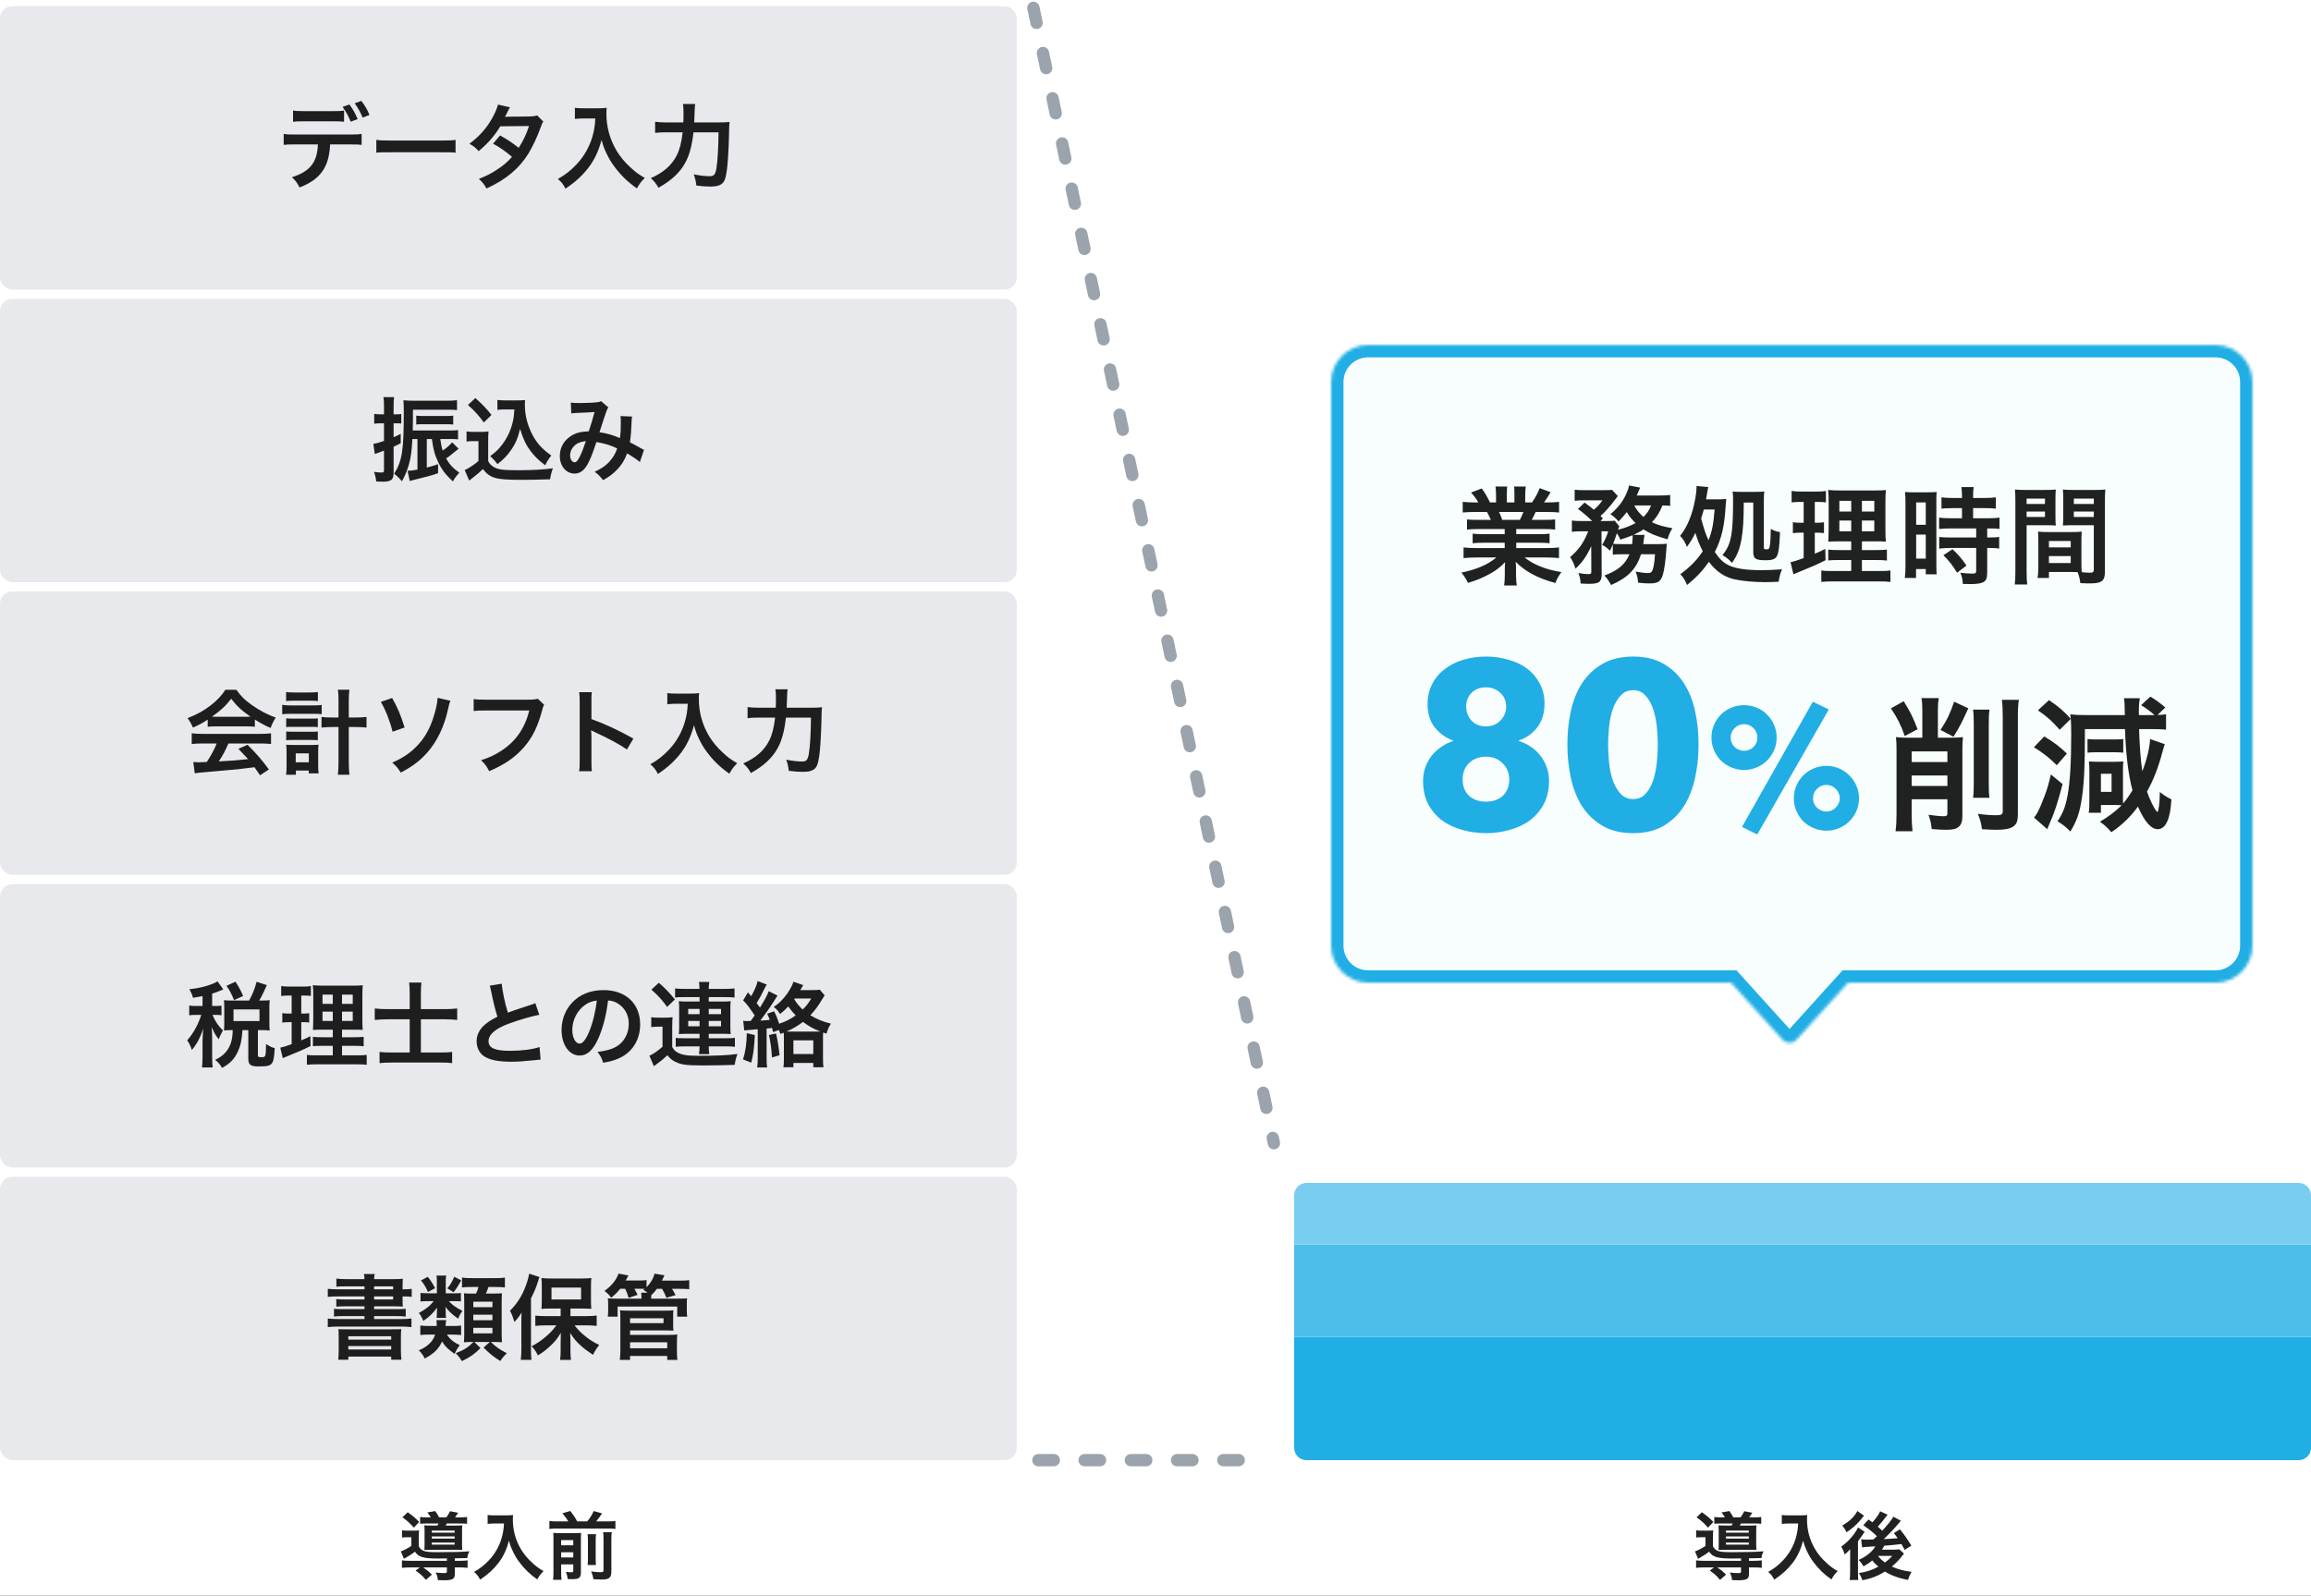 <svg width="750" height="518" viewBox="0 0 750 518" fill="none" xmlns="http://www.w3.org/2000/svg">
<rect x="0" y="0" width="750" height="518" fill="#333333" stroke="none"/>
<g clip-path="url(#clip0_248_8498)">
<rect width="750" height="518" fill="white"/>
<rect y="2" width="330" height="92" rx="4" fill="#5F6E7F" fill-opacity="0.15"/>
<path d="M111.66 35.87V39.53C110.73 39.41 110.31 39.38 107.85 39.38H98.91C96.45 39.38 96.06 39.41 95.1 39.53V35.87C96.12 36.05 96.72 36.08 98.97 36.08H107.79C110.07 36.08 110.67 36.05 111.66 35.87ZM113.55 46.88H107.13C106.8 54.29 103.98 58.25 97.2 60.86C96.48 59.36 95.97 58.7 94.74 57.53C100.62 55.67 102.96 52.7 103.17 46.88H95.88C93.54 46.88 93.09 46.91 92.07 47.03V43.46C93.12 43.64 93.72 43.67 95.94 43.67H113.49C115.71 43.67 116.31 43.64 117.36 43.46V47.03C116.34 46.91 115.89 46.88 113.55 46.88ZM119.91 37.31L117.69 38.18C117 36.47 116.13 34.94 115.11 33.53L117.27 32.75C118.47 34.34 119.19 35.54 119.91 37.31ZM111.18 34.7L113.4 33.92C114.54 35.48 115.23 36.68 116.07 38.66L113.82 39.5C112.98 37.49 112.29 36.26 111.18 34.7ZM122.13 49.58V45.41C123.45 45.59 124.02 45.62 126.99 45.62H142.98C145.95 45.62 146.52 45.59 147.84 45.41V49.58C146.64 49.43 146.31 49.43 142.95 49.43H127.02C123.66 49.43 123.33 49.43 122.13 49.58ZM174.33 37.46L176.34 39.47C175.95 39.98 175.89 40.1 175.41 41.48C174.45 44.21 172.8 47.72 171.57 49.73C168.51 54.71 164.28 58.25 157.89 61.19C156.93 59.57 156.54 59.06 155.4 58.1C157.95 57.05 159.45 56.3 161.25 55.1C163.38 53.72 164.64 52.64 166.17 50.93C164.07 49.13 162.27 47.87 160.02 46.64L162.3 43.97C164.82 45.38 166.08 46.22 168.33 47.99C169.74 45.83 170.76 43.73 171.69 40.91L162.36 41C160.5 44.09 158.37 46.52 155.34 49.07C154.35 47.96 153.9 47.57 152.34 46.67C155.64 44.21 158.04 41.48 159.87 38.12C160.74 36.53 161.34 35.06 161.61 33.95L165.51 34.82C165.18 35.36 165.18 35.36 164.61 36.5C164.25 37.31 164.04 37.67 163.89 37.94C164.37 37.88 164.37 37.88 171.69 37.82C172.92 37.79 173.55 37.73 174.33 37.46ZM193.2 38.45H189.45C188.64 38.45 187.74 38.51 186.57 38.6V35C187.44 35.12 188.07 35.15 189.39 35.15H194.16C195.39 35.15 196.2 35.12 196.89 35C196.8 35.87 196.8 36.14 196.8 36.89C196.8 41.15 197.88 45.11 200.01 48.77C201.27 50.87 202.74 52.67 204.81 54.53C206.34 55.94 207.21 56.57 209.25 57.77C208.11 58.88 207.54 59.66 206.7 61.16C203.7 59.06 201.45 56.87 199.41 54.11C198.3 52.64 197.64 51.5 196.77 49.67C195.99 48.02 195.72 47.27 195.24 45.41C194.16 49.25 192.96 51.8 190.95 54.47C189.03 56.96 186.78 59.06 183.51 61.25C182.88 59.93 182.19 59.03 181.05 58.1C183.6 56.63 185.07 55.49 187.08 53.39C189.42 50.96 191.25 47.75 192.21 44.51C192.81 42.44 193.08 40.88 193.2 38.45ZM225.3 39.74H232.89C234.69 39.74 235.74 39.71 236.76 39.59C236.64 40.76 236.64 40.76 236.58 44.12C236.49 48.23 236.19 53.3 235.89 55.28C235.5 58.04 235.08 59.09 234.15 59.75C233.37 60.32 232.26 60.56 230.58 60.56C229.2 60.56 227.88 60.47 225.99 60.23C225.81 58.7 225.6 57.83 225.15 56.6C227.07 56.99 228.81 57.2 230.31 57.2C231.72 57.2 232.17 56.66 232.5 54.65C232.89 52.4 233.16 47.75 233.19 42.95H225.06C224.55 47.39 223.74 50.42 222.33 52.94C220.59 56.09 217.86 58.61 213.69 60.95C213.03 59.69 212.25 58.73 211.2 57.83C215.31 56.03 218.04 53.63 219.66 50.36C220.59 48.53 221.16 46.22 221.55 42.95H216.33C214.8 42.95 213.63 43.01 212.61 43.13V39.53C213.69 39.68 214.71 39.74 216.42 39.74H221.76C221.82 38.54 221.82 38.24 221.82 36.68C221.82 35.24 221.76 34.37 221.64 33.77H225.63C225.48 34.55 225.48 34.55 225.3 39.74Z" fill="black" fill-opacity="0.87"/>
<rect y="97" width="330" height="92" rx="4" fill="#5F6E7F" fill-opacity="0.15"/>
<path d="M146.4 142.51H142.89C143.19 144.55 143.28 145.03 143.67 146.26C144.99 145.39 145.74 144.73 146.73 143.59L148.83 145.66C148.23 146.14 148.23 146.14 146.43 147.61C146.01 148 145.53 148.33 144.78 148.81C145.89 150.79 146.97 151.93 149.07 153.46C148.14 154.45 147.57 155.2 146.97 156.28C144.63 154.09 143.34 152.41 142.26 150.13C141.09 147.67 140.64 146.05 140.16 142.51H138.51V151.78C139.89 151.42 140.46 151.27 142.17 150.7V153.61C140.04 154.36 138.36 154.81 134.37 155.77C133.77 155.92 133.62 155.95 132.99 156.16L132.27 152.83C133.14 152.83 133.89 152.74 135.48 152.44V142.51H133.83C133.62 146.44 133.38 148.3 132.75 150.61C132.18 152.68 131.49 154.33 130.44 156.25C129.51 155.14 129.03 154.66 127.92 153.79C130.53 149.59 131.04 146.23 131.04 133.75C131.04 131.68 131.01 130.87 130.92 129.94C131.94 130.03 133.2 130.09 134.46 130.09H144.99C146.4 130.09 147.42 130.03 148.32 129.91V133.12C147.63 133.03 146.76 133 145.2 133H134.01V136.15C134.01 137.53 133.98 138.28 133.95 139.75H146.04C147.3 139.75 147.96 139.72 148.65 139.6V142.63C148.05 142.54 147.42 142.51 146.4 142.51ZM124.62 137.41H123.54C122.79 137.41 122.19 137.44 121.44 137.56V134.35C122.16 134.47 122.67 134.5 123.57 134.5H124.62V131.95C124.62 130.54 124.59 129.79 124.44 128.92H127.89C127.77 129.85 127.74 130.51 127.74 131.95V134.5H128.67C129.36 134.5 129.72 134.47 130.23 134.38V137.5C129.66 137.44 129.27 137.41 128.7 137.41H127.74V141.94C128.46 141.64 128.88 141.43 130.05 140.86V143.89C128.82 144.52 128.46 144.7 127.74 145.03V153.43C127.74 155.71 126.96 156.37 124.26 156.37C123.69 156.37 123.54 156.37 122.1 156.31C121.95 155.02 121.83 154.51 121.38 153.19C122.22 153.31 123.21 153.4 123.81 153.4C124.47 153.4 124.62 153.25 124.62 152.56V146.29C123.6 146.68 122.91 146.95 122.1 147.22C121.92 147.28 121.83 147.31 121.65 147.4L121.17 144.1C122.1 143.95 123.12 143.68 124.62 143.14V137.41ZM147.09 134.92V137.83C146.49 137.74 145.89 137.71 144.93 137.71H137.1C136.14 137.71 135.69 137.74 135.09 137.8V134.92C135.6 135.01 136.11 135.04 137.1 135.04H144.9C145.95 135.04 146.49 135.01 147.09 134.92ZM166.95 132.91H163.92C162.9 132.91 162.18 132.94 161.43 133.06V129.82C162.09 129.94 162.72 129.97 163.92 129.97H168.21C169.17 129.97 169.83 129.94 170.4 129.85C170.34 130.54 170.34 130.96 170.34 131.47C170.34 134.41 171.03 137.44 172.32 140.17C173.85 143.47 175.65 145.54 178.92 147.88C178.08 148.9 177.57 149.74 176.94 151.03C174.75 149.38 173.52 148.18 172.14 146.35C170.64 144.34 169.8 142.51 168.78 139.24C168.03 142.42 167.19 144.31 165.51 146.56C164.4 148.09 163.47 149.05 161.46 150.67C160.65 149.59 160.2 149.11 159.09 148.06C160.92 146.74 161.82 145.84 163.05 144.22C164.64 142.09 165.78 139.63 166.38 137.08C166.68 135.85 166.8 134.98 166.95 132.91ZM151.86 131.47L154.26 129.22C156.42 131.11 158.04 132.79 159.51 134.71L157.02 137.14C155.16 134.62 154.2 133.57 151.86 131.47ZM151.41 143.35V140.05C152.19 140.17 152.67 140.2 153.81 140.2H156.27C157.17 140.2 157.86 140.17 158.55 140.05C158.46 141.04 158.43 141.67 158.43 143.35V149.62C158.88 150.58 159.15 150.88 160.14 151.54C161.58 152.44 163.14 152.65 168.3 152.65C172.65 152.65 176.46 152.44 179.43 152.02C178.92 153.46 178.74 154.21 178.53 155.59C175.86 155.68 171.51 155.77 169.44 155.77C164.52 155.77 162.09 155.59 160.53 155.08C158.97 154.6 157.89 153.79 156.72 152.26C155.76 153.22 155.04 153.85 153.63 154.93C153.12 155.32 152.94 155.47 152.73 155.65C152.43 155.89 152.43 155.89 152.28 156.01L150.81 152.59C152.1 152.05 153.99 150.79 155.28 149.65V143.2H153.45C152.61 143.2 152.16 143.23 151.41 143.35ZM185.4 134.2L185.25 130.69C185.94 130.81 186.69 130.84 188.28 130.84C190.08 130.84 192.75 130.72 193.86 130.57C194.46 130.51 194.67 130.45 195.06 130.21L197.43 132.25C197.16 132.61 197.01 132.94 196.8 133.51C196.65 133.87 194.82 139.39 194.55 140.32C196.89 140.65 198.9 141.22 201.18 142.21C201.42 140.68 201.48 139.45 201.48 136.66C201.48 136 201.45 135.67 201.36 135.07L205.14 135.22C205.02 135.85 204.99 136.09 204.96 137.23C204.87 139.87 204.72 141.67 204.42 143.59C205.38 144.07 206.7 144.76 207.63 145.3C208.44 145.78 208.56 145.81 209.01 146.02L207.66 149.98C206.79 149.23 205.05 148.06 203.52 147.19C202.68 149.41 201.78 150.88 200.25 152.47C198.93 153.85 197.43 154.96 195.72 155.86C194.46 154.3 194.16 154 192.99 153.16C195.24 152.08 196.41 151.3 197.64 150.01C198.84 148.72 199.83 147.1 200.31 145.57C198.18 144.55 196.41 143.98 193.56 143.5C192.24 147.46 191.46 149.38 190.59 150.88C189.48 152.8 188.13 153.73 186.48 153.73C183.72 153.73 181.68 151.3 181.68 148.03C181.68 145.27 183.03 142.93 185.4 141.46C186.96 140.5 188.55 140.11 191.07 140.02C191.85 137.65 192.21 136.51 192.96 133.75C191.43 133.87 190.71 133.9 187.77 134.02C186.54 134.08 186 134.11 185.4 134.2ZM190.14 143.17C188.13 143.47 187.08 143.95 186.15 144.97C185.4 145.78 185.01 146.8 185.01 147.85C185.01 149.08 185.67 150.07 186.48 150.07C187.05 150.07 187.5 149.53 188.19 148.18C188.79 146.98 189.51 145.12 190.14 143.17Z" fill="black" fill-opacity="0.87"/>
<rect y="192" width="330" height="92" rx="4" fill="#5F6E7F" fill-opacity="0.15"/>
<path d="M67.41 235.92V233.61C65.55 234.81 64.71 235.26 62.61 236.19C62.1 234.99 61.62 234.15 60.87 233.13C64.11 231.84 66.12 230.73 68.4 228.96C70.38 227.43 71.91 225.84 73.14 223.92H76.71C78.3 226.14 79.5 227.31 81.78 228.9C84.33 230.7 86.76 231.96 89.49 232.95C88.65 234.24 88.26 235.08 87.84 236.31C85.95 235.5 84.81 234.9 82.71 233.58V235.92C81.93 235.83 81.15 235.8 80.01 235.8H69.99C69.12 235.8 68.22 235.83 67.41 235.92ZM70.02 232.68H79.98C80.46 232.68 80.73 232.68 81.3 232.65C78.54 230.76 76.83 229.2 75.03 226.83C73.44 228.96 71.58 230.7 68.79 232.65C69.3 232.68 69.48 232.68 70.02 232.68ZM70.32 241.35H65.76C64.23 241.35 63.21 241.41 62.22 241.53V238.05C63.21 238.17 64.35 238.23 65.76 238.23H84.45C85.92 238.23 86.97 238.17 87.96 238.05V241.53C86.97 241.41 85.95 241.35 84.45 241.35H74.13C73.2 243.54 72.27 245.31 71.01 247.17C76.32 246.87 76.32 246.87 80.52 246.42C79.56 245.37 79.05 244.83 77.37 243.09L80.34 241.77C83.55 245.01 84.84 246.51 87.27 249.78L84.39 251.67C83.4 250.2 83.1 249.78 82.59 249.06C80.1 249.39 78.3 249.6 77.19 249.72C74.22 249.99 68.28 250.53 67.08 250.62C65.4 250.74 63.9 250.89 63.21 251.04L62.73 247.38C63.54 247.44 64.05 247.47 64.47 247.47C64.68 247.47 65.58 247.44 67.11 247.35C68.58 245.13 69.51 243.39 70.32 241.35ZM109.86 232.92V227.49C109.86 225.81 109.83 225.03 109.65 223.89H113.4C113.25 224.91 113.19 225.87 113.19 227.49V232.92H115.32C116.94 232.92 117.96 232.86 118.95 232.74V236.19C117.78 236.07 116.73 236.01 115.29 236.01H113.19V246.96C113.19 249.03 113.25 250.26 113.4 251.49H109.65C109.8 250.29 109.86 249.15 109.86 246.96V236.01H108C106.68 236.01 105.39 236.07 104.34 236.19V232.74C105.3 232.86 106.38 232.92 107.97 232.92H109.86ZM92.85 227.58V224.64C93.6 224.76 94.2 224.79 95.43 224.79H100.62C101.82 224.79 102.39 224.76 103.17 224.64V227.58C102.33 227.49 101.76 227.46 100.62 227.46H95.43C94.35 227.46 93.6 227.49 92.85 227.58ZM91.59 231.87V228.81C92.34 228.93 93.03 228.99 94.14 228.99H101.85C103.02 228.99 103.68 228.96 104.4 228.84V231.84C103.71 231.75 103.11 231.72 101.85 231.72H94.11C93.12 231.72 92.46 231.75 91.59 231.87ZM92.88 236.04V233.19C93.51 233.25 93.87 233.28 94.86 233.28H101.22C102.24 233.28 102.51 233.28 103.14 233.19V236.04C102.45 235.95 102.18 235.95 101.22 235.95H94.86C93.87 235.95 93.57 235.95 92.88 236.04ZM92.88 240.3V237.45C93.42 237.51 93.81 237.54 94.86 237.54H101.22C102.24 237.54 102.51 237.54 103.14 237.45V240.3C102.54 240.24 102.15 240.21 101.16 240.21H94.83C93.87 240.21 93.51 240.24 92.88 240.3ZM96.03 250.14V251.49H92.85C92.97 250.62 93 249.78 93 248.61V244.08C93 243.12 92.97 242.55 92.88 241.74C93.45 241.8 93.87 241.83 94.98 241.83H101.43C102.36 241.83 102.81 241.8 103.38 241.74C103.29 242.43 103.26 243 103.26 244.05V248.46C103.26 249.6 103.29 250.32 103.41 251.07H100.2V250.14H96.03ZM95.97 244.56V247.47H100.23V244.56H95.97ZM123.6 227.85L127.26 226.59C129.09 229.83 129.99 231.96 131.31 236.16L127.41 237.54C126.57 234.12 125.13 230.46 123.6 227.85ZM142.02 226.53L146.16 227.49C145.89 228.12 145.8 228.39 145.35 230.43C144.18 235.83 141.81 240.75 138.69 244.26C136.32 246.96 133.74 248.91 130.05 250.8C129.06 249.21 128.61 248.7 127.29 247.56C130.8 246.06 133.32 244.32 135.63 241.83C137.79 239.49 139.29 236.91 140.52 233.31C141.39 230.7 141.93 228.36 142.02 226.53ZM174.54 226.83L176.58 228.78C176.31 229.29 176.22 229.5 176.07 230.13C174.57 235.86 172.8 239.46 169.92 242.7C166.98 246 163.77 248.19 158.76 250.35C157.92 248.73 157.53 248.16 156.12 246.78C158.76 245.94 160.47 245.16 162.69 243.72C167.37 240.69 170.31 236.46 171.78 230.64H157.5C155.49 230.64 154.8 230.67 153.72 230.82V226.92C154.89 227.1 155.52 227.13 157.56 227.13H171.33C173.01 227.13 173.61 227.07 174.54 226.83ZM192.06 250.35H187.95C188.1 249.39 188.13 248.58 188.13 246.99V227.76C188.13 226.29 188.07 225.51 187.95 224.7H192.06C191.94 225.6 191.94 225.99 191.94 227.85V233.43C196.05 234.87 200.76 237.06 205.56 239.76L203.46 243.3C200.97 241.59 197.85 239.88 192.84 237.57C192.15 237.24 192.06 237.21 191.82 237.06C191.91 237.9 191.94 238.26 191.94 239.1V247.02C191.94 248.58 191.97 249.36 192.06 250.35ZM223.2 228.45H219.45C218.64 228.45 217.74 228.51 216.57 228.6V225C217.44 225.12 218.07 225.15 219.39 225.15H224.16C225.39 225.15 226.2 225.12 226.89 225C226.8 225.87 226.8 226.14 226.8 226.89C226.8 231.15 227.88 235.11 230.01 238.77C231.27 240.87 232.74 242.67 234.81 244.53C236.34 245.94 237.21 246.57 239.25 247.77C238.11 248.88 237.54 249.66 236.7 251.16C233.7 249.06 231.45 246.87 229.41 244.11C228.3 242.64 227.64 241.5 226.77 239.67C225.99 238.02 225.72 237.27 225.24 235.41C224.16 239.25 222.96 241.8 220.95 244.47C219.03 246.96 216.78 249.06 213.51 251.25C212.88 249.93 212.19 249.03 211.05 248.1C213.6 246.63 215.07 245.49 217.08 243.39C219.42 240.96 221.25 237.75 222.21 234.51C222.81 232.44 223.08 230.88 223.2 228.45ZM255.3 229.74H262.89C264.69 229.74 265.74 229.71 266.76 229.59C266.64 230.76 266.64 230.76 266.58 234.12C266.49 238.23 266.19 243.3 265.89 245.28C265.5 248.04 265.08 249.09 264.15 249.75C263.37 250.32 262.26 250.56 260.58 250.56C259.2 250.56 257.88 250.47 255.99 250.23C255.81 248.7 255.6 247.83 255.15 246.6C257.07 246.99 258.81 247.2 260.31 247.2C261.72 247.2 262.17 246.66 262.5 244.65C262.89 242.4 263.16 237.75 263.19 232.95H255.06C254.55 237.39 253.74 240.42 252.33 242.94C250.59 246.09 247.86 248.61 243.69 250.95C243.03 249.69 242.25 248.73 241.2 247.83C245.31 246.03 248.04 243.63 249.66 240.36C250.59 238.53 251.16 236.22 251.55 232.95H246.33C244.8 232.95 243.63 233.01 242.61 233.13V229.53C243.69 229.68 244.71 229.74 246.42 229.74H251.76C251.82 228.54 251.82 228.24 251.82 226.68C251.82 225.24 251.76 224.37 251.64 223.77H255.63C255.48 224.55 255.48 224.55 255.3 229.74Z" fill="black" fill-opacity="0.87"/>
<rect y="287" width="330" height="92" rx="4" fill="#5F6E7F" fill-opacity="0.15"/>
<path d="M65.73 326.57V323.36C64.71 323.57 64.17 323.66 62.61 323.9C62.46 323.09 62.13 322.34 61.44 321.14C64.77 320.75 66.99 320.21 69.3 319.25C69.75 319.07 70.2 318.83 70.59 318.56L72.45 321.17C72.15 321.29 72.12 321.32 71.67 321.53C70.65 321.95 69.93 322.22 68.85 322.55V326.57H69.78C70.77 326.57 71.31 326.54 71.88 326.45V329.57C71.28 329.48 70.74 329.45 69.78 329.45H68.94C69 329.6 69 329.6 69.15 329.87C70.05 331.85 70.77 332.9 72.33 334.49L72.06 335.03C71.52 336.05 71.43 336.26 70.98 337.37C69.93 336.02 69.69 335.6 68.67 333.41C68.76 334.13 68.85 335.87 68.85 336.83V342.83C68.85 344.57 68.88 345.53 69.03 346.52H65.55C65.67 345.47 65.73 344.51 65.73 342.83V337.64C65.73 337.07 65.85 334.7 65.91 333.95C65.1 336.62 64.02 338.69 62.28 340.85C61.77 339.41 61.44 338.69 60.75 337.73C62.01 336.26 62.7 335.21 63.57 333.62C64.23 332.39 64.98 330.59 65.31 329.45H63.81C62.64 329.45 62.07 329.48 61.41 329.6V326.42C62.1 326.54 62.64 326.57 63.81 326.57H65.73ZM75.09 324.8H80.85C82.05 322.58 82.59 321.2 83.28 318.71L86.61 319.79C85.23 322.82 84.93 323.45 84.12 324.8H85.05C86.1 324.8 86.7 324.77 87.54 324.68C87.45 325.4 87.42 325.88 87.42 326.78V332.3C87.42 333.2 87.45 333.8 87.54 334.52C86.73 334.43 86.01 334.4 85.05 334.4H83.7V342.56C83.7 343.13 83.85 343.19 84.99 343.19C86.22 343.19 86.28 343.04 86.34 338.9C87.48 339.65 88.26 340.04 89.16 340.25C88.95 343.52 88.77 344.45 88.23 345.17C87.66 345.98 86.7 346.19 83.88 346.19C81.3 346.19 80.58 345.62 80.58 343.64V334.4H78.69C78.45 337.67 78.12 339.32 77.28 341.18C76.14 343.73 74.7 345.23 72.06 346.67C71.4 345.53 70.98 345.02 69.84 344.03C73.71 342.26 75.51 339.2 75.51 334.4H75.06C74.1 334.4 73.5 334.43 72.69 334.52C72.75 333.83 72.78 333.11 72.78 332.27V326.87C72.78 326.15 72.75 325.37 72.69 324.68C73.56 324.77 74.04 324.8 75.09 324.8ZM75.78 327.68V331.46H84.21V327.68H75.78ZM78.9 323.33L75.96 324.65C75.03 322.43 74.43 321.29 73.5 320.03L76.41 318.68C77.55 320.42 78.21 321.68 78.9 323.33ZM108 342.59V339.5H104.67C102.96 339.5 102.33 339.53 101.55 339.62V336.56C102.3 336.68 102.9 336.71 104.64 336.71H108V334.25H105.15C103.14 334.25 102.45 334.28 101.55 334.34C101.61 333.65 101.61 333.65 101.67 330.62V323.84C101.67 321.8 101.64 320.81 101.52 319.82C102.66 319.94 103.62 319.97 105.57 319.97H113.85C116.07 319.97 116.97 319.94 117.72 319.82C117.63 320.69 117.6 322.1 117.6 323.93V330.32C117.6 332.42 117.63 333.47 117.72 334.34C116.73 334.25 116.25 334.25 114.45 334.25H111V336.71H114.84C116.49 336.71 117.15 336.68 118.02 336.56V339.65C117.15 339.53 116.4 339.5 114.87 339.5H111V342.59H115.83C117.42 342.59 118.2 342.56 119.01 342.44V345.65C118.05 345.53 117.24 345.5 115.62 345.5H102.99C101.4 345.5 100.62 345.53 99.6 345.65V342.44C100.41 342.56 101.07 342.59 102.63 342.59H108ZM108 322.88H104.67V325.88H108V322.88ZM111 322.88V325.88H114.48V322.88H111ZM108 328.4H104.67V331.43H108V328.4ZM111 328.4V331.43H114.48V328.4H111ZM94.65 323.18H93.51C92.55 323.18 92.01 323.21 91.26 323.33V320.09C91.98 320.21 92.76 320.27 93.99 320.27H98.22C99.42 320.27 100.14 320.24 100.89 320.09V323.3C100.14 323.21 99.51 323.18 98.67 323.18H97.77V329.03H98.46C99.24 329.03 99.69 329 100.35 328.88V331.94C99.75 331.85 99.15 331.82 98.46 331.82H97.77V337.73C99.03 337.19 99.39 337.04 100.71 336.38L100.8 339.56C98.19 340.85 97.02 341.36 92.37 343.25C92.22 343.31 92.07 343.37 91.77 343.49L90.96 340.1C91.98 339.89 92.61 339.68 94.65 338.96V331.82H93.66C92.79 331.82 92.31 331.85 91.62 331.97V328.88C92.34 329 92.79 329.03 93.72 329.03H94.65V323.18ZM132.96 327.59V322.37C132.96 320.96 132.9 320.03 132.78 318.95H136.77C136.65 320.03 136.59 320.99 136.59 322.4V327.59H144.21C145.68 327.59 147.03 327.53 148.38 327.38V331.1C147.03 330.95 145.89 330.89 144.33 330.89H136.59V341.66H142.95C144.78 341.66 145.65 341.63 146.73 341.48V345.11C145.62 344.96 144.69 344.93 142.98 344.93H126.96C125.28 344.93 124.26 344.99 123.18 345.11V341.48C124.17 341.6 125.13 341.66 126.93 341.66H132.96V330.89H126C124.35 330.89 123.09 330.95 121.62 331.1V327.38C122.94 327.53 124.23 327.59 126 327.59H132.96ZM158.94 319.97L162.84 319.34C162.96 321.35 163.86 325.67 164.82 328.73C166.77 328.01 166.77 328.01 172.59 326.09C173.13 325.91 173.28 325.85 173.73 325.64L175.02 329.42C172.41 329.93 168.48 331.07 165.12 332.3C160.74 333.92 158.55 335.84 158.55 338C158.55 340.19 160.59 341.12 165.42 341.12C169.17 341.12 172.86 340.67 175.11 339.89L175.44 344C174.78 344 174.63 344.03 173.01 344.21C169.77 344.54 168.09 344.66 165.99 344.66C161.82 344.66 159.21 344.15 157.29 343.01C155.64 342.02 154.68 340.16 154.68 338C154.68 335.99 155.64 334.07 157.35 332.63C158.52 331.64 159.48 331.04 161.43 330.05C160.68 327.62 160.17 325.61 159.42 321.92C159.12 320.48 159.09 320.42 158.94 319.97ZM197.34 324.77C196.77 329.48 195.72 333.62 194.22 337.01C192.51 340.88 190.59 342.65 188.13 342.65C184.71 342.65 182.25 339.17 182.25 334.34C182.25 331.04 183.42 327.95 185.55 325.61C188.07 322.85 191.61 321.41 195.87 321.41C203.07 321.41 207.75 325.79 207.75 332.54C207.75 337.73 205.05 341.87 200.46 343.73C199.02 344.33 197.85 344.63 195.75 344.99C195.24 343.4 194.88 342.74 193.92 341.48C196.68 341.12 198.48 340.64 199.89 339.83C202.5 338.39 204.06 335.54 204.06 332.33C204.06 329.45 202.77 327.11 200.37 325.67C199.44 325.13 198.66 324.89 197.34 324.77ZM193.68 324.8C192.12 324.98 191.04 325.4 189.81 326.27C187.29 328.07 185.73 331.16 185.73 334.37C185.73 336.83 186.78 338.78 188.1 338.78C189.09 338.78 190.11 337.52 191.19 334.94C192.33 332.24 193.32 328.19 193.68 324.8ZM227.04 323.69H221.55C220.23 323.69 219.63 323.72 219.09 323.84V320.87C219.96 320.99 220.89 321.02 222.48 321.02H227.01C226.98 320 226.95 319.58 226.83 318.77H230.19C230.07 319.52 230.04 320.03 230.01 321.02H234.96C236.4 321.02 237.51 320.96 238.38 320.87V323.84C237.66 323.72 236.88 323.69 235.35 323.69H230.01V325.13H234.66C235.74 325.13 236.28 325.1 237.15 325.01C237.06 325.76 237.03 326.3 237.03 327.32V333.5C237.03 334.46 237.06 335 237.15 335.69C236.31 335.63 235.65 335.6 234.66 335.6H230.01V337.04H235.5C237.03 337.04 237.78 337.01 238.5 336.92V339.83C237.75 339.71 236.97 339.68 235.5 339.68H230.01C230.01 340.67 230.07 341.36 230.19 342.2H226.83C226.98 341.33 227.01 340.82 227.04 339.68H222.27C221.19 339.68 219.96 339.71 219.3 339.8V336.92C219.93 337.01 220.65 337.04 222.27 337.04H227.04V335.6H222.78C221.88 335.6 221.04 335.63 220.29 335.69C220.38 334.94 220.41 334.43 220.41 333.5V327.14C220.41 326.24 220.38 325.82 220.29 325.01C221.04 325.1 221.73 325.13 222.75 325.13H227.04V323.69ZM227.04 327.53H223.35V329.21H227.04V327.53ZM230.01 327.53V329.21H234V327.53H230.01ZM227.04 331.43H223.35V333.17H227.04V331.43ZM230.01 331.43V333.17H234V331.43H230.01ZM211.41 321.26L213.81 319.04C215.88 320.81 216.99 321.98 219.03 324.44L216.51 326.87C214.68 324.38 213.69 323.3 211.41 321.26ZM211.35 333.44V330.2C212.13 330.32 212.61 330.35 213.75 330.35H216C216.87 330.35 217.53 330.32 218.28 330.2C218.19 331.13 218.16 331.85 218.16 333.47V339.89C218.64 340.7 218.97 341.06 219.54 341.45C221.01 342.41 222.75 342.74 226.5 342.74C232.53 342.74 236.1 342.59 239.34 342.14C238.77 343.76 238.71 343.97 238.44 345.68C235.92 345.8 231.57 345.86 228 345.86C222.81 345.86 221.13 345.65 219.24 344.72C218.16 344.24 217.5 343.67 216.6 342.56C215.13 343.91 214.53 344.42 213.09 345.44C212.76 345.71 212.49 345.89 212.22 346.13L210.75 342.71C211.83 342.26 213.48 341.15 215.01 339.8V333.29H213.36C212.55 333.29 212.13 333.32 211.35 333.44ZM252.75 334.37L250.89 335.06C250.8 334.64 250.68 334.19 250.56 333.68C249.81 333.8 249.54 333.83 248.79 333.89V343.34C248.79 344.84 248.82 345.59 248.97 346.52H245.73C245.88 345.59 245.91 344.84 245.91 343.34V334.13C245.37 334.16 244.86 334.22 244.59 334.22C243.96 334.28 243.51 334.31 243.36 334.34C242.28 334.4 242.01 334.43 241.53 334.49L241.2 331.37C241.65 331.46 241.83 331.46 242.4 331.46C242.58 331.46 243.36 331.43 243.63 331.43C244.17 330.71 244.35 330.47 244.92 329.63C243.12 326.93 242.4 326 241.17 324.74L242.73 322.16C243.24 322.73 243.51 323.06 243.78 323.39C244.86 321.53 245.67 319.64 245.88 318.47L248.85 319.61C248.64 319.91 248.49 320.18 248.22 320.72C247.02 323.15 246.33 324.41 245.55 325.64C246.21 326.48 246.3 326.57 246.63 327.08C248.01 324.92 249.12 322.85 249.48 321.77L252.33 323.18C252.24 323.3 251.7 324.14 250.77 325.64C249.93 326.99 248.1 329.57 246.75 331.31C248.4 331.22 248.82 331.19 249.81 331.07C249.54 330.29 249.42 330.02 248.97 329.09L251.22 328.28C252.03 329.9 252.36 330.77 252.87 332.33C254.88 331.67 256.47 330.86 258.24 329.63C257.4 328.79 256.8 328.07 255.81 326.72C254.82 327.8 254.25 328.31 253.14 329.18C252.63 328.28 252.15 327.71 251.1 326.87C252.69 325.88 254.13 324.44 255.48 322.55C256.41 321.23 257.31 319.52 257.49 318.68L260.67 319.79C260.55 320 260.52 320.06 260.22 320.57C260.1 320.75 260.04 320.81 259.71 321.41H263.43C264.72 321.41 265.41 321.38 266.04 321.26L267.63 323.12C267.33 323.54 267.3 323.6 266.94 324.2C265.53 326.57 264.51 327.98 262.98 329.57C265.08 330.86 267.03 331.64 269.67 332.3C268.98 333.38 268.65 334.1 268.23 335.54C267.69 335.36 267.57 335.3 267.15 335.18C267.09 335.63 267.09 336.02 267.09 336.83V343.43C267.09 344.87 267.12 345.65 267.24 346.46H263.94V345.05H257.49V346.46H254.25C254.37 345.68 254.4 344.9 254.4 343.49V336.86C254.4 336.14 254.4 335.66 254.34 335.24C254.01 335.36 253.83 335.45 253.29 335.63C253.05 335 252.96 334.79 252.75 334.37ZM256.62 334.88H264.84C265.44 334.88 265.65 334.88 266.25 334.85C264.18 334.1 262.32 333.05 260.61 331.73C258.84 333.05 257.28 333.98 255.24 334.85C255.75 334.88 256.02 334.88 256.62 334.88ZM257.91 324.14L257.76 324.35C258.63 325.79 259.38 326.69 260.52 327.71C261.75 326.48 262.35 325.7 263.28 324.14H257.91ZM257.49 337.73V342.17H263.94V337.73H257.49ZM242.37 335.39L244.98 336.02C244.71 340.52 244.53 342.08 243.81 344.96L241.14 343.91C241.95 341.36 242.28 338.93 242.37 335.39ZM249.54 335.99L251.85 335.48C252.45 338.09 252.72 339.89 252.99 342.56L250.53 343.28C250.35 340.28 250.05 338.21 249.54 335.99Z" fill="black" fill-opacity="0.87"/>
<rect y="382" width="330" height="92" rx="4" fill="#5F6E7F" fill-opacity="0.15"/>
<path d="M118.29 418.54V417.58H112.11C110.76 417.58 109.95 417.61 109.17 417.7V415.06C110.04 415.18 111.06 415.24 112.47 415.24H118.29C118.26 414.46 118.23 414.28 118.11 413.59H121.62C121.47 414.19 121.44 414.43 121.41 415.24H127.44C128.94 415.24 129.9 415.21 130.74 415.12C130.68 415.66 130.65 416.26 130.65 417.67V418.54H130.89C132.15 418.54 132.81 418.51 133.62 418.39V421C132.9 420.88 132.15 420.85 130.8 420.85H130.65V422.02C130.65 422.95 130.68 423.79 130.74 424.15C129.87 424.09 128.97 424.06 127.62 424.06H121.41V424.99H128.55C130.08 424.99 130.83 424.96 131.67 424.87V427.39C130.77 427.27 129.96 427.24 128.55 427.24H121.41V428.2H130.08C131.61 428.2 132.66 428.14 133.53 428.02V430.81C132.51 430.69 131.34 430.63 130.08 430.63H109.86C108.54 430.63 107.43 430.69 106.38 430.81V428.02C107.25 428.14 108.39 428.2 109.86 428.2H118.29V427.24H111.51C110.1 427.24 109.26 427.27 108.39 427.39V424.87C109.26 424.96 110.01 424.99 111.51 424.99H118.29V424.06H112.11C110.76 424.06 109.98 424.09 109.14 424.18V421.72C109.95 421.81 110.73 421.84 112.11 421.84H118.29V420.85H109.83C108.3 420.85 107.4 420.88 106.38 421V418.39C107.31 418.48 108.33 418.54 109.83 418.54H118.29ZM127.59 420.85H121.41V421.84H127.59V420.85ZM127.59 418.54V417.58H121.41V418.54H127.59ZM109.92 438.31V434.41C109.92 432.7 109.89 432.19 109.83 431.47C110.58 431.53 111.03 431.53 113.01 431.53H127.02C129.03 431.53 129.54 431.53 130.23 431.47C130.14 432.1 130.11 432.79 130.11 434.41V438.28C130.11 439.84 130.17 440.71 130.29 441.4H126.96V440.38H113.04V441.4H109.77C109.86 440.53 109.92 439.63 109.92 438.31ZM113.04 433.78V434.89H126.96V433.78H113.04ZM113.04 436.96V438.07H126.96V436.96H113.04ZM146.88 433.24H145.05C146.01 434.74 147.18 435.7 149.22 436.69C148.53 437.53 148.11 438.25 147.54 439.51C145.32 437.92 144.54 437.17 143.46 435.49C142.38 437.89 140.82 439.42 137.85 441.01C137.28 439.87 136.89 439.36 135.93 438.34C137.46 437.68 138.12 437.26 138.99 436.51C140.13 435.55 140.76 434.62 141.21 433.24H139.26C137.94 433.24 137.19 433.27 136.41 433.39V430.3C137.13 430.39 137.97 430.45 139.29 430.45H141.72C141.72 430.15 141.72 430.03 141.72 429.73C141.72 429.22 141.69 428.92 141.63 428.53H144.81C144.75 428.8 144.75 428.83 144.69 429.4C144.66 429.73 144.66 429.85 144.6 430.45H147.06C148.2 430.45 148.95 430.42 149.64 430.3V433.39C148.92 433.3 147.99 433.24 146.88 433.24ZM153.66 435.64H152.94C152.01 435.64 151.35 435.67 150.57 435.73C150.63 434.89 150.66 433.96 150.66 432.97V422.71C150.66 421.57 150.63 420.46 150.57 419.83C151.29 419.92 151.77 419.92 153.09 419.92H154.5C154.92 418.99 155.04 418.69 155.28 417.79H152.79C151.44 417.79 150.69 417.82 149.94 417.94V414.73C150.78 414.88 151.5 414.91 153.12 414.91H160.65C162.27 414.91 163.05 414.88 163.86 414.73V417.94C162.96 417.82 162.21 417.79 160.65 417.79H158.52C158.22 418.72 158.07 419.08 157.68 419.92H159.96C161.58 419.92 162.18 419.89 162.9 419.83C162.84 420.7 162.81 421.51 162.81 422.68V432.61C162.81 433.81 162.84 434.86 162.9 435.73C161.82 435.67 161.19 435.64 160.32 435.64H159.3C161.01 437.29 161.88 437.92 164.46 439.27C163.59 440.14 162.99 440.86 162.36 441.82C160.08 440.38 158.82 439.39 156.93 437.44L158.97 435.64H153.96L155.94 437.62C154.08 439.51 152.61 440.53 149.94 441.85C149.46 441.16 149.22 440.86 148.95 440.47C148.86 440.38 148.65 440.14 148.35 439.78C148.23 439.66 148.08 439.48 147.9 439.27C150.57 438.25 151.83 437.47 153.66 435.64ZM153.6 422.56V424.33H159.81V422.56H153.6ZM153.6 426.79V428.59H159.81V426.79H153.6ZM153.6 431.05V432.85H159.81V431.05H153.6ZM144.66 419.83H147.66C148.83 419.83 149.04 419.83 149.58 419.74V422.47C149.1 422.41 148.68 422.38 147.69 422.38H145.68C146.64 423.52 147.87 424.39 150.09 425.56C149.58 426.16 149.13 426.97 148.68 428.08C146.61 426.58 145.56 425.59 144.54 424.21C144.63 424.69 144.66 425.32 144.66 425.77V426.46C144.66 427.06 144.69 427.42 144.75 427.81H141.69C141.75 427.36 141.78 427.03 141.78 426.52V425.83C141.78 425.44 141.81 425.02 141.87 424.48C140.43 426.4 139.35 427.45 137.37 428.8C136.89 427.63 136.59 427.06 135.93 426.22C138 425.14 139.59 423.91 140.73 422.38H138.99C137.91 422.38 137.19 422.41 136.47 422.5V419.71C137.19 419.8 137.82 419.83 139.02 419.83H141.78V416.05C141.78 415.18 141.75 414.64 141.66 414.07H144.81C144.69 414.61 144.66 415.18 144.66 416.05V419.83ZM136.62 415.66L138.84 414.49C139.95 415.93 140.31 416.5 141.21 418.18L138.9 419.41C138.24 417.91 137.61 416.83 136.62 415.66ZM147.42 414.46L149.67 415.63C148.68 417.46 148.14 418.27 147.21 419.5L145.17 418.24C146.07 417.19 146.73 416.11 147.42 414.46ZM181.95 427.24V424.78H178.77C177.45 424.78 176.52 424.81 175.71 424.9C175.8 424 175.83 423.25 175.83 421.99V417.61C175.83 416.47 175.8 415.75 175.71 414.88C176.58 415 177.42 415.03 179.04 415.03H188.61C190.05 415.03 191.04 415 191.91 414.88C191.82 415.81 191.79 416.41 191.79 417.79V422.05C191.79 423.31 191.82 424.03 191.91 424.87C191.58 424.84 191.58 424.84 191.04 424.84C190.92 424.84 190.68 424.84 190.38 424.81C189.81 424.78 189.33 424.78 188.94 424.78H185.13V427.24H190.38C191.49 427.24 192.66 427.18 193.65 427.06V430.42C192.54 430.3 191.4 430.24 190.47 430.24H186.45C187.71 431.8 188.37 432.46 189.66 433.54C191.28 434.89 192.57 435.7 194.46 436.6C193.59 437.74 193.14 438.43 192.45 439.81C190.32 438.37 189.69 437.89 188.64 436.96C187.11 435.61 186.27 434.62 185.04 432.7C185.1 433.69 185.13 435.1 185.13 435.91V438.7C185.13 439.66 185.19 440.53 185.31 441.46H181.77C181.89 440.5 181.95 439.66 181.95 438.67V435.85C181.95 435.61 181.98 434.53 182.01 432.67C180.81 434.68 179.94 435.73 178.17 437.32C176.82 438.52 175.92 439.18 174.57 439.99C173.82 438.52 173.64 438.25 172.53 437.02C174.48 436 176.04 434.92 177.69 433.42C178.86 432.37 179.4 431.77 180.57 430.24H177C175.83 430.24 174.69 430.3 173.73 430.42V427.09C174.69 427.18 175.65 427.24 177 427.24H181.95ZM178.98 417.97V421.84H188.58V417.97H178.98ZM169.2 437.92V429.4C169.2 428.41 169.2 427.72 169.26 426.1C168.51 427.33 168.03 427.99 166.95 429.13C166.38 427.3 166.23 426.88 165.51 425.5C167.73 423.31 169.35 420.79 170.58 417.55C171.15 416.05 171.57 414.52 171.72 413.47L175.08 414.55C174.9 414.97 174.9 414.97 174.63 415.9C174 417.94 173.43 419.29 172.32 421.48V437.95C172.32 439.24 172.35 440.23 172.47 441.43H169.02C169.14 440.23 169.2 439.33 169.2 437.92ZM202.89 418.36H201.27C200.31 419.56 199.71 420.16 198.36 421.27C197.55 420.19 197.37 420.01 196.17 419.05C198.42 417.49 200.01 415.54 200.73 413.44L203.94 414.04C203.52 414.85 203.4 415.12 203.04 415.69H207.15C208.5 415.69 209.13 415.66 209.82 415.54V417.88C211.17 416.5 212.01 415.09 212.43 413.47L215.64 413.98C215.16 415.03 215.1 415.15 214.83 415.72H220.74C222.21 415.72 222.81 415.69 223.68 415.57V418.51C222.87 418.42 222.21 418.39 220.89 418.39H218.1C218.76 419.47 218.85 419.62 219.24 420.43L216.27 421.3C215.85 420.16 215.52 419.5 214.86 418.39H213.18C212.61 419.17 212.31 419.5 211.35 420.49V421.09L211.32 421.57H219.75C221.46 421.57 222 421.54 222.99 421.48C222.9 422.02 222.9 422.38 222.9 423.34V425.44C222.9 426.34 222.93 426.85 223.02 427.42H219.78V424.15H200.43V427.42H197.25C197.31 426.82 197.37 426.28 197.37 425.44V423.4C197.37 422.5 197.34 422.05 197.25 421.48C198.15 421.54 198.66 421.57 200.4 421.57H208.17V421.09C208.17 420.43 208.17 420.1 208.08 419.65H210.15C209.52 419.17 209.37 419.05 208.77 418.72L209.22 418.39C208.71 418.36 208.38 418.36 207.87 418.36H205.89C206.37 419.2 206.55 419.59 206.91 420.34L204 421.33C203.67 420.07 203.4 419.38 202.89 418.36ZM204.48 441.46H201.15C201.27 440.41 201.33 439.51 201.33 438.13V427.33C201.33 426.46 201.3 425.92 201.21 425.35C201.93 425.44 202.71 425.47 203.73 425.47H215.97C217.08 425.47 217.83 425.44 218.55 425.35C218.46 425.98 218.46 426.55 218.46 427.39V429.64C218.46 430.75 218.46 431.26 218.55 431.98C217.8 431.92 217.11 431.89 216.09 431.89H204.48V433.33H217.35C218.46 433.33 219.12 433.3 219.81 433.21C219.72 433.96 219.69 434.71 219.69 435.7V438.73C219.69 439.75 219.72 440.59 219.84 441.46H216.54V440.17H204.48V441.46ZM204.48 427.93V429.52H215.34V427.93H204.48ZM204.48 435.73V437.68H216.54V435.73H204.48Z" fill="black" fill-opacity="0.87"/>
<path d="M420 434H750V470C750 472.209 748.209 474 746 474H424C421.791 474 420 472.209 420 470V434Z" fill="#20AEE5"/>
<rect x="420" y="404" width="330" height="30" fill="#4DBEEA"/>
<path d="M420 388C420 385.791 421.791 384 424 384H746C748.209 384 750 385.791 750 388V404H420V388Z" fill="#79CEEF"/>
<mask id="path-15-inside-1_248_8498" fill="white">
<path fill-rule="evenodd" clip-rule="evenodd" d="M444 112C437.373 112 432 117.373 432 124V307C432 313.627 437.373 319 444 319H561.782L578.542 337.538C579.733 338.856 581.801 338.856 582.992 337.538L599.752 319H719C725.627 319 731 313.627 731 307V124C731 117.373 725.627 112 719 112H444Z"/>
</mask>
<path fill-rule="evenodd" clip-rule="evenodd" d="M444 112C437.373 112 432 117.373 432 124V307C432 313.627 437.373 319 444 319H561.782L578.542 337.538C579.733 338.856 581.801 338.856 582.992 337.538L599.752 319H719C725.627 319 731 313.627 731 307V124C731 117.373 725.627 112 719 112H444Z" fill="white"/>
<path fill-rule="evenodd" clip-rule="evenodd" d="M444 112C437.373 112 432 117.373 432 124V307C432 313.627 437.373 319 444 319H561.782L578.542 337.538C579.733 338.856 581.801 338.856 582.992 337.538L599.752 319H719C725.627 319 731 313.627 731 307V124C731 117.373 725.627 112 719 112H444Z" fill="#20AEE5" fill-opacity="0.03"/>
<path d="M561.782 319L564.749 316.317L563.558 315H561.782V319ZM578.542 337.538L575.574 340.221V340.221L578.542 337.538ZM582.992 337.538L585.96 340.221V340.221L582.992 337.538ZM599.752 319V315H597.976L596.785 316.317L599.752 319ZM436 124C436 119.582 439.582 116 444 116V108C435.163 108 428 115.163 428 124H436ZM436 307V124H428V307H436ZM444 315C439.582 315 436 311.418 436 307H428C428 315.837 435.163 323 444 323V315ZM561.782 315H444V323H561.782V315ZM581.509 334.856L564.749 316.317L558.814 321.683L575.574 340.221L581.509 334.856ZM580.025 334.856C580.422 334.417 581.112 334.417 581.509 334.856L575.574 340.221C578.354 343.295 583.18 343.295 585.96 340.221L580.025 334.856ZM596.785 316.317L580.025 334.856L585.96 340.221L602.72 321.683L596.785 316.317ZM719 315H599.752V323H719V315ZM727 307C727 311.418 723.418 315 719 315V323C727.837 323 735 315.837 735 307H727ZM727 124V307H735V124H727ZM719 116C723.418 116 727 119.582 727 124H735C735 115.163 727.837 108 719 108V116ZM444 116H719V108H444V116Z" fill="#20AEE5" mask="url(#path-15-inside-1_248_8498)"/>
<path d="M502.716 253.478C502.716 256.347 502.153 258.857 501.026 261.009C499.899 263.109 498.387 264.876 496.492 266.311C494.648 267.694 492.471 268.718 489.96 269.384C487.502 270.101 484.94 270.46 482.276 270.46C479.561 270.46 476.974 270.101 474.515 269.384C472.057 268.718 469.879 267.694 467.984 266.311C466.14 264.927 464.654 263.186 463.527 261.085C462.4 258.934 461.837 256.424 461.837 253.555C461.837 251.916 462.093 250.405 462.605 249.021C463.117 247.587 463.809 246.332 464.68 245.256C465.602 244.129 466.652 243.181 467.83 242.413C469.009 241.593 470.264 240.979 471.596 240.569V240.415C469.239 239.544 467.267 238.136 465.679 236.189C464.091 234.191 463.297 231.681 463.297 228.659C463.297 226.148 463.809 223.92 464.834 221.973C465.858 220.027 467.241 218.413 468.983 217.132C470.725 215.8 472.748 214.802 475.053 214.136C477.359 213.47 479.766 213.137 482.276 213.137C484.787 213.137 487.169 213.47 489.423 214.136C491.728 214.75 493.751 215.698 495.493 216.979C497.235 218.259 498.618 219.873 499.642 221.82C500.718 223.715 501.256 225.918 501.256 228.428C501.256 231.45 500.488 233.986 498.951 236.035C497.414 238.084 495.416 239.519 492.957 240.338V240.569C494.34 240.979 495.621 241.593 496.799 242.413C497.978 243.181 499.002 244.129 499.873 245.256C500.744 246.332 501.435 247.587 501.948 249.021C502.46 250.405 502.716 251.89 502.716 253.478ZM488.808 229.35C488.808 227.557 488.168 226.072 486.887 224.893C485.606 223.715 484.069 223.126 482.276 223.126C480.33 223.126 478.767 223.715 477.589 224.893C476.411 226.072 475.822 227.557 475.822 229.35C475.822 231.092 476.385 232.603 477.512 233.884C478.69 235.164 480.279 235.805 482.276 235.805C484.172 235.805 485.734 235.164 486.964 233.884C488.193 232.603 488.808 231.092 488.808 229.35ZM489.807 253.017C489.807 250.917 489.09 249.175 487.655 247.792C486.272 246.358 484.479 245.64 482.276 245.64C480.022 245.64 478.178 246.332 476.744 247.715C475.361 249.098 474.669 250.866 474.669 253.017C474.669 255.22 475.361 256.987 476.744 258.319C478.178 259.6 480.022 260.24 482.276 260.24C484.53 260.24 486.349 259.6 487.732 258.319C489.115 256.987 489.807 255.22 489.807 253.017ZM551.238 241.645C551.238 245.487 550.854 249.149 550.085 252.633C549.317 256.116 548.087 259.19 546.397 261.854C544.706 264.466 542.504 266.567 539.788 268.155C537.125 269.692 533.872 270.46 530.03 270.46C526.188 270.46 522.909 269.692 520.194 268.155C517.479 266.567 515.251 264.466 513.509 261.854C511.818 259.19 510.589 256.116 509.821 252.633C509.052 249.149 508.668 245.487 508.668 241.645C508.668 237.803 509.052 234.165 509.821 230.733C510.589 227.25 511.818 224.227 513.509 221.666C515.251 219.053 517.479 216.979 520.194 215.442C522.909 213.905 526.188 213.137 530.03 213.137C533.872 213.137 537.125 213.905 539.788 215.442C542.504 216.979 544.706 219.053 546.397 221.666C548.087 224.227 549.317 227.25 550.085 230.733C550.854 234.165 551.238 237.803 551.238 241.645ZM538.021 241.645C538.021 239.954 537.919 238.084 537.714 236.035C537.509 233.986 537.125 232.091 536.561 230.349C535.998 228.556 535.178 227.07 534.102 225.892C533.078 224.663 531.72 224.048 530.03 224.048C528.339 224.048 526.956 224.663 525.88 225.892C524.805 227.07 523.959 228.556 523.345 230.349C522.781 232.091 522.397 233.986 522.192 236.035C521.987 238.084 521.885 239.954 521.885 241.645C521.885 243.386 521.987 245.307 522.192 247.408C522.397 249.457 522.781 251.378 523.345 253.171C523.959 254.913 524.805 256.398 525.88 257.628C526.956 258.806 528.339 259.395 530.03 259.395C531.72 259.395 533.078 258.806 534.102 257.628C535.178 256.398 535.998 254.913 536.561 253.171C537.125 251.378 537.509 249.457 537.714 247.408C537.919 245.307 538.021 243.386 538.021 241.645ZM603.311 259.144C603.311 260.592 603.032 261.966 602.476 263.265C601.919 264.527 601.158 265.641 600.193 266.606C599.265 267.534 598.151 268.276 596.852 268.833C595.552 269.39 594.179 269.668 592.731 269.668C591.284 269.668 589.91 269.39 588.611 268.833C587.312 268.276 586.179 267.534 585.214 266.606C584.286 265.641 583.544 264.527 582.987 263.265C582.43 261.966 582.152 260.592 582.152 259.144C582.152 257.697 582.43 256.342 582.987 255.08C583.544 253.78 584.286 252.667 585.214 251.739C586.179 250.773 587.312 250.012 588.611 249.456C589.91 248.899 591.284 248.62 592.731 248.62C594.179 248.62 595.552 248.899 596.852 249.456C598.151 250.012 599.265 250.773 600.193 251.739C601.158 252.667 601.919 253.78 602.476 255.08C603.032 256.342 603.311 257.697 603.311 259.144ZM597.074 259.144C597.074 258.55 596.945 257.994 596.685 257.474C596.462 256.917 596.146 256.453 595.738 256.082C595.367 255.673 594.921 255.358 594.402 255.135C593.882 254.912 593.325 254.801 592.731 254.801C591.543 254.801 590.523 255.228 589.669 256.082C588.815 256.936 588.388 257.956 588.388 259.144C588.388 260.332 588.815 261.353 589.669 262.207C590.523 263.023 591.543 263.432 592.731 263.432C593.325 263.432 593.882 263.32 594.402 263.098C594.921 262.875 595.367 262.578 595.738 262.207C596.146 261.798 596.462 261.334 596.685 260.815C596.945 260.295 597.074 259.738 597.074 259.144ZM576.584 239.433C576.584 240.881 576.305 242.254 575.748 243.553C575.191 244.816 574.431 245.929 573.465 246.894C572.537 247.822 571.424 248.565 570.124 249.122C568.825 249.678 567.452 249.957 566.004 249.957C564.556 249.957 563.183 249.678 561.884 249.122C560.584 248.565 559.452 247.822 558.487 246.894C557.559 245.929 556.816 244.816 556.26 243.553C555.703 242.254 555.424 240.881 555.424 239.433C555.424 237.948 555.703 236.575 556.26 235.313C556.816 234.013 557.559 232.9 558.487 231.972C559.452 231.006 560.584 230.264 561.884 229.744C563.183 229.187 564.556 228.909 566.004 228.909C567.452 228.909 568.825 229.187 570.124 229.744C571.424 230.264 572.537 231.006 573.465 231.972C574.431 232.9 575.191 234.013 575.748 235.313C576.305 236.575 576.584 237.948 576.584 239.433ZM570.347 239.433C570.347 238.245 569.92 237.224 569.066 236.37C568.213 235.517 567.192 235.09 566.004 235.09C564.816 235.09 563.795 235.517 562.941 236.37C562.088 237.224 561.661 238.245 561.661 239.433C561.661 240.621 562.088 241.642 562.941 242.495C563.795 243.312 564.816 243.72 566.004 243.72C567.192 243.72 568.213 243.312 569.066 242.495C569.92 241.642 570.347 240.621 570.347 239.433ZM570.291 270.893L565.336 268.443L588.332 227.795L593.511 230.301L570.291 270.893Z" fill="#20AEE5"/>
<path d="M488.329 171.744H479.66C478.065 171.744 477.164 171.778 476.089 171.917V168.623C477.06 168.727 477.961 168.762 479.66 168.762H483.856C483.336 167.652 482.954 166.855 482.573 166.196H478.828C477.129 166.196 475.812 166.265 474.702 166.369V162.902C475.777 163.041 476.887 163.11 478.655 163.11H479.764C479.106 161.897 478.69 161.342 477.407 159.886L480.874 158.568C482.053 160.198 482.538 161.03 483.544 163.11H485.52V160.648C485.52 159.608 485.451 158.637 485.347 157.944H489.126C489.057 158.568 489.022 159.331 489.022 160.51V163.11H491.484V160.51C491.484 159.4 491.449 158.603 491.38 157.944H495.159C495.055 158.603 494.986 159.539 494.986 160.648V163.11H497.17C498.384 161.376 499.043 160.163 499.667 158.464L503.238 159.782C502.406 161.168 501.851 162.035 501.088 163.11H502.059C503.862 163.11 504.937 163.041 505.977 162.902V166.369C504.903 166.265 503.55 166.196 501.851 166.196H498.384C497.725 167.583 497.586 167.895 497.101 168.762H501.123C502.822 168.762 503.689 168.727 504.694 168.623V171.917C503.62 171.778 502.753 171.744 501.123 171.744H492.073V173.408H499.32C500.88 173.408 501.921 173.373 502.891 173.235V176.355C501.921 176.217 500.846 176.182 499.32 176.182H492.073V177.916H501.747C503.724 177.916 504.937 177.846 505.943 177.708V181.175C504.66 181.036 503.377 180.967 501.782 180.967H494.813C495.991 181.972 497.552 182.909 499.528 183.741C501.747 184.677 503.55 185.162 506.74 185.717C505.769 187.035 505.353 187.797 504.764 189.254C498.939 187.659 495.021 185.544 491.9 182.388C492.004 183.706 492.004 184.018 492.004 184.85V186.549C492.004 188.006 492.073 189.08 492.247 190.051H488.155C488.294 189.046 488.363 187.902 488.363 186.515V184.85C488.363 184.053 488.363 183.914 488.467 182.492C486.838 184.157 485.555 185.162 483.474 186.307C481.255 187.52 479.14 188.422 476.401 189.219C475.846 188.006 475.188 186.965 474.286 185.89C479.348 184.816 482.85 183.29 485.624 180.967H479.175C477.545 180.967 476.297 181.036 474.98 181.175V177.708C476.089 177.846 477.268 177.916 479.14 177.916H488.329V176.182H481.463C479.938 176.182 478.898 176.217 477.927 176.355V173.235C478.898 173.373 479.903 173.408 481.463 173.408H488.329V171.744ZM487.531 168.762H493.252C493.772 167.756 494.05 167.132 494.397 166.196H486.491C486.976 167.236 487.184 167.756 487.531 168.762ZM528.819 179.927H526.149C524.797 179.927 524.173 179.961 523.41 180.065V176.737C523.064 177.604 522.925 177.846 522.474 178.782C521.503 177.812 521.087 177.5 519.943 176.875C520.81 175.454 521.469 173.998 521.919 172.472H519.735L519.804 186.515C519.804 187.589 519.596 188.318 519.076 188.838C518.591 189.288 517.516 189.531 515.852 189.531C515.089 189.531 514.014 189.496 512.974 189.427C512.904 188.11 512.731 187.312 512.246 186.029C513.667 186.272 514.673 186.376 515.331 186.376C516.268 186.376 516.476 186.237 516.441 185.544L516.406 177.257C515.089 180.308 513.494 182.597 511.309 184.608C510.789 182.978 510.373 182.111 509.576 180.828C512.384 178.436 513.945 176.217 515.435 172.472H513.043C511.725 172.472 510.928 172.507 510.13 172.645V168.97C510.997 169.109 511.829 169.143 513.251 169.143H516.718C515.054 167.514 513.702 166.369 512.107 165.225L514.257 163.145C516.198 164.601 516.372 164.705 517.238 165.468C518.383 164.566 519.145 163.7 520.047 162.417H514.014C512.8 162.417 511.933 162.451 511.032 162.555V158.984C511.968 159.088 512.766 159.123 514.291 159.123H520.22C521.989 159.123 522.439 159.088 523.168 159.019L525.04 161.03C524.901 161.203 524.624 161.55 524.277 162.035C522.786 164.081 520.775 166.369 519.423 167.479C519.735 167.826 519.874 167.93 520.186 168.311L519.423 169.143H521.503C522.717 169.143 523.376 169.109 524.034 169.039L525.525 170.877C525.387 171.154 525.283 171.397 525.109 171.952C527.294 171.432 529.097 170.738 530.796 169.802C529.582 168.623 528.681 167.514 527.952 166.231C527.12 167.34 526.635 167.86 525.283 169.282C524.485 168.311 523.722 167.652 522.647 166.924C525.248 164.67 526.635 162.867 527.814 160.232C528.299 159.157 528.473 158.672 528.681 157.597L532.287 158.291C532.183 158.464 531.975 158.949 531.767 159.504C531.593 159.955 531.454 160.267 531.177 160.856H538.354C539.984 160.856 541.128 160.787 542.03 160.683V164.22C541.232 164.116 540.608 164.081 539.533 164.081C538.458 166.647 537.73 167.791 536.101 169.525C538.146 170.496 539.776 170.946 542.758 171.466C541.926 172.819 541.683 173.408 541.163 175.072C537.384 173.998 535.373 173.165 533.362 171.848C532.425 172.507 531.628 172.923 530.137 173.616L533.674 173.651C533.639 173.894 533.639 173.894 533.639 174.102C533.604 174.275 533.57 174.483 533.535 174.726C533.535 174.899 533.5 174.968 533.466 175.28C533.431 175.766 533.362 176.009 533.292 176.633H538.216C539.741 176.633 540.331 176.598 540.955 176.494C540.851 177.291 540.851 177.291 540.816 178.02C540.539 182.146 540.088 185.301 539.603 186.723C538.909 188.838 538.008 189.392 535.303 189.392C534.332 189.392 533.223 189.323 531.628 189.15C531.524 187.763 531.35 187 530.83 185.544C532.425 185.856 533.778 186.029 534.818 186.029C535.927 186.029 536.274 185.613 536.655 183.845C536.898 182.701 537.002 181.66 537.106 179.927H532.564C531.073 184.677 528.334 187.52 522.856 189.913C522.231 188.734 521.642 187.867 520.706 186.827C525.144 185.162 527.432 183.221 528.819 179.927ZM526.358 176.633H529.686C529.79 175.662 529.86 174.864 529.86 174.032C529.86 173.894 529.86 173.859 529.825 173.755C528.507 174.31 527.779 174.552 525.872 175.176C525.456 174.24 525.283 173.963 524.728 173.096C524.277 174.552 524 175.28 523.514 176.529C524.138 176.598 524.797 176.633 526.358 176.633ZM535.823 164.081H530.38C531.038 165.433 532.009 166.612 533.362 167.826C534.61 166.543 535.165 165.745 535.823 164.081ZM553.672 162.105H557.417C558.735 162.105 559.428 162.07 560.226 161.966C560.156 162.729 560.156 162.729 560.052 163.977C559.636 170.946 558.769 174.691 556.516 179.199C558.076 181.522 559.324 182.701 561.162 183.567C563.346 184.608 566.813 185.093 571.772 185.093C573.401 185.093 575.412 185.024 578.325 184.816C577.666 186.411 577.458 187.208 577.25 188.838C576.071 188.907 573.887 188.976 572.743 188.976C569.587 188.976 565.843 188.664 563.311 188.144C559.844 187.485 557.07 185.648 554.608 182.388C552.459 185.405 550.586 187.381 547.5 189.913C546.876 188.352 546.287 187.347 545.316 186.411C548.749 183.845 550.725 181.799 552.597 178.956C551.384 176.494 551.037 175.627 550.205 172.957C549.338 174.795 548.749 175.731 547.466 177.534C546.772 175.835 546.356 175.142 545.247 173.963C547.084 171.64 548.298 169.109 549.303 165.676C550.032 163.145 550.586 159.92 550.586 158.291C550.586 158.083 550.586 158.013 550.552 157.77L554.4 158.117C554.262 158.672 554.158 159.157 554.019 160.059C553.915 160.752 553.846 161.134 553.672 162.105ZM556.446 165.399H552.944C552.667 166.473 552.459 167.132 552.077 168.311C553.187 172.333 553.43 173.061 554.47 175.384C555.614 172.507 556.099 170.079 556.446 165.399ZM568.998 163.145H565.912C565.877 168.866 565.704 171.917 565.184 174.968C564.594 178.262 563.832 180.239 562.098 182.735C561.092 181.626 560.468 181.071 559.012 180.204C561.821 176.737 562.445 173.547 562.445 162.243C562.445 160.995 562.41 160.267 562.306 159.539C562.965 159.643 563.589 159.678 564.906 159.678H569.449C570.974 159.678 571.945 159.643 572.569 159.539C572.465 160.267 572.431 161.238 572.431 162.694V177.742C572.431 178.228 572.569 178.332 573.263 178.332C574.06 178.332 574.199 178.193 574.372 177.118C574.546 176.113 574.615 174.691 574.684 171.709C575.759 172.264 576.591 172.576 577.666 172.749C577.527 177.118 577.25 179.268 576.73 180.412C576.21 181.487 575.239 181.868 572.985 181.868C569.795 181.868 568.998 181.348 568.998 179.303V163.145ZM600.786 185.37V181.799H596.937C594.96 181.799 594.232 181.834 593.331 181.938V178.401C594.198 178.54 594.891 178.574 596.902 178.574H600.786V175.731H597.492C595.168 175.731 594.371 175.766 593.331 175.835C593.4 175.038 593.4 175.038 593.469 171.536V163.7C593.469 161.342 593.435 160.198 593.296 159.053C594.614 159.192 595.723 159.227 597.977 159.227H607.547C610.113 159.227 611.153 159.192 612.02 159.053C611.916 160.059 611.881 161.689 611.881 163.804V171.189C611.881 173.616 611.916 174.83 612.02 175.835C610.875 175.731 610.321 175.731 608.24 175.731H604.253V178.574H608.691C610.598 178.574 611.361 178.54 612.366 178.401V181.972C611.361 181.834 610.494 181.799 608.726 181.799H604.253V185.37H609.835C611.673 185.37 612.574 185.336 613.511 185.197V188.907C612.401 188.768 611.465 188.734 609.593 188.734H594.995C593.157 188.734 592.256 188.768 591.077 188.907V185.197C592.013 185.336 592.776 185.37 594.579 185.37H600.786ZM600.786 162.59H596.937V166.057H600.786V162.59ZM604.253 162.59V166.057H608.275V162.59H604.253ZM600.786 168.97H596.937V172.472H600.786V168.97ZM604.253 168.97V172.472H608.275V168.97H604.253ZM585.356 162.937H584.038C582.929 162.937 582.305 162.971 581.438 163.11V159.365C582.27 159.504 583.172 159.573 584.593 159.573H589.482C590.869 159.573 591.701 159.539 592.568 159.365V163.075C591.701 162.971 590.973 162.937 590.002 162.937H588.962V169.698H589.759C590.661 169.698 591.181 169.663 591.944 169.525V173.061C591.25 172.957 590.557 172.923 589.759 172.923H588.962V179.753C590.418 179.129 590.834 178.956 592.36 178.193L592.464 181.868C589.447 183.359 588.095 183.949 582.721 186.133C582.547 186.203 582.374 186.272 582.027 186.411L581.091 182.492C582.27 182.25 582.998 182.007 585.356 181.175V172.923H584.212C583.206 172.923 582.651 172.957 581.854 173.096V169.525C582.686 169.663 583.206 169.698 584.281 169.698H585.356V162.937ZM636.734 164.948H633.787C630.909 165.017 630.909 165.017 630.077 165.121V161.446C631.048 161.585 632.157 161.654 633.683 161.654H636.734V160.718C636.734 159.747 636.665 158.984 636.526 158.117H640.513C640.409 158.915 640.34 159.643 640.34 160.718V161.654H644.119C645.61 161.654 646.755 161.585 647.725 161.446V165.121C646.755 164.983 645.714 164.948 644.154 164.948H640.34V168.242H645.125C646.789 168.242 648.037 168.172 648.904 168.034V171.709C647.968 171.57 647.032 171.536 645.506 171.536H644.917V174.483H645.368C647.032 174.483 647.968 174.448 648.8 174.31V178.089C647.795 177.916 646.928 177.881 645.368 177.881H644.917V185.717C644.917 187.728 644.57 188.56 643.53 189.046C642.663 189.427 641.449 189.6 639.716 189.6C639.404 189.6 639.404 189.6 637.011 189.566C636.942 188.075 636.699 187.035 636.179 185.925C637.046 186.064 638.849 186.203 640.063 186.203C641.137 186.203 641.345 186.029 641.345 185.266V177.881H633.059C631.776 177.881 630.458 177.95 629.349 178.089V174.31C630.25 174.448 631.325 174.483 633.128 174.483H641.345V171.536H633.128C631.672 171.536 630.389 171.605 629.314 171.709V168.034C630.181 168.172 631.498 168.242 633.163 168.242H636.734V164.948ZM618.392 183.498V163.214C618.392 161.654 618.357 160.752 618.253 159.712C619.016 159.782 619.675 159.816 621.304 159.816H625.5C627.06 159.816 627.684 159.782 628.516 159.712C628.412 160.51 628.412 161.134 628.412 163.145V182.978C628.412 184.816 628.447 185.578 628.516 186.445H624.98V184.712H621.824V187.624H618.184C618.322 186.549 618.392 185.336 618.392 183.498ZM621.859 163.11V170.357H624.98V163.11H621.859ZM621.859 173.547V181.348H624.98V173.547H621.859ZM638.19 183.602L635.139 185.925C633.752 183.602 632.434 181.938 630.701 180.239L633.648 178.297C635.347 179.823 636.734 181.418 638.19 183.602ZM675.491 175.697V182.735C675.491 184.053 675.526 184.85 675.595 185.752C676.358 185.821 677.606 185.925 678.23 185.925C679.201 185.925 679.513 185.682 679.513 184.989V170.496H672.682C671.469 170.496 670.359 170.53 669.492 170.6C669.562 169.594 669.596 168.935 669.596 167.444V162.139C669.596 160.96 669.562 159.99 669.492 158.915C670.429 159.019 671.261 159.053 673.029 159.053H679.686C681.42 159.053 682.287 159.019 683.258 158.915C683.154 160.163 683.119 161.03 683.119 162.763V185.474C683.119 187.555 682.703 188.456 681.455 188.976C680.727 189.288 679.686 189.392 677.537 189.392C677.051 189.392 676.912 189.392 675.144 189.288C674.936 187.728 674.763 187.104 674.243 185.717C673.237 185.682 672.578 185.682 672.301 185.682H664.95V187.624H661.275C661.414 186.792 661.518 185.405 661.518 184.157V175.697C661.518 174.483 661.483 173.512 661.414 172.576C662.419 172.68 663.217 172.715 664.638 172.715H672.37C673.827 172.715 674.589 172.68 675.595 172.576C675.526 173.477 675.491 174.344 675.491 175.697ZM673.029 161.862V163.596H679.513V161.862H673.029ZM673.029 166.057V167.826H679.513V166.057H673.029ZM664.95 175.627V177.708H672.024V175.627H664.95ZM664.95 180.516V182.77H672.024V180.516H664.95ZM657.704 170.496V185.474C657.704 187.555 657.773 188.803 657.912 189.739H653.855C653.993 188.699 654.063 187.589 654.063 185.44V162.798C654.063 160.995 654.028 160.024 653.924 158.915C654.895 159.019 655.796 159.053 657.495 159.053H663.633C665.436 159.053 666.233 159.019 667.169 158.915C667.1 160.024 667.065 160.787 667.065 162.139V167.444C667.065 169.039 667.1 169.837 667.169 170.6C666.268 170.53 665.193 170.496 663.979 170.496H657.704ZM657.704 161.862V163.596H663.667V161.862H657.704ZM657.704 166.057V167.826H663.667V166.057H657.704Z" fill="black" fill-opacity="0.87"/>
<path d="M623.862 239.48V230.453C623.862 228.769 623.768 227.6 623.581 226.617H629.194C629.007 227.693 628.913 228.722 628.913 230.406V239.48H632.889C634.619 239.48 635.648 239.433 637.051 239.293C636.911 240.462 636.864 241.538 636.864 243.128V264.784C636.864 266.608 636.537 267.59 635.742 268.339C634.9 269.087 633.824 269.368 631.579 269.368C630.176 269.368 629.521 269.321 626.902 269.134C626.715 267.263 626.481 266.281 625.873 264.503C628.305 264.831 629.708 264.971 630.784 264.971C631.719 264.971 632 264.737 632 263.989V259.452H620.4V264.363C620.4 266.468 620.494 268.198 620.681 269.835H615.162C615.396 268.058 615.489 266.515 615.489 264.41V243.268C615.489 241.538 615.442 240.462 615.302 239.293C616.518 239.433 617.734 239.48 618.904 239.48H623.862ZM620.4 251.734V255.149H632V251.734H620.4ZM632 247.384V243.923H620.4V247.384H632ZM613.665 229.938L617.828 227.646C620.073 231.295 620.821 232.838 622.318 236.72L618.155 238.919C616.846 235.224 615.863 233.259 613.665 229.938ZM634.198 227.787L638.782 229.938C636.584 234.803 635.835 236.206 633.964 239.152L629.755 236.954C631.906 233.68 632.748 231.903 634.198 227.787ZM640.326 230.359H645.658C645.471 231.669 645.424 232.838 645.424 235.224V254.026C645.424 256.739 645.471 257.768 645.658 258.984H640.326C640.513 257.628 640.559 256.645 640.559 253.979V235.317C640.559 233.025 640.513 231.669 640.326 230.359ZM649.68 227.179H655.199C654.965 228.442 654.872 230.032 654.872 232.838V263.989C654.872 266.561 654.498 267.59 653.235 268.385C652.159 269.087 650.522 269.368 647.856 269.368C646.733 269.368 645.798 269.321 643.225 269.181C642.898 266.935 642.617 266 641.869 264.176C644.208 264.503 645.985 264.644 647.716 264.644C649.587 264.644 649.961 264.41 649.961 263.24V232.932C649.961 230.266 649.867 228.582 649.68 227.179ZM688.976 249.536V258.376C688.976 259.452 688.976 260.2 689.022 260.855C689.911 259.826 690.753 258.657 692.063 256.552C690.706 251.454 689.911 244.905 689.631 236.674H676.628C676.628 249.583 676.347 255.196 675.412 260.434C674.757 264.316 673.775 266.889 671.904 269.929C670.454 268.432 669.425 267.637 667.741 266.608C669.565 263.848 670.313 261.884 671.015 258.142C671.81 253.886 672.184 247.384 672.184 238.17C672.184 236.299 672.138 234.569 672.044 233.353L668.442 236.907C666.151 234.241 664.28 232.558 661.38 230.593L664.981 227.272C668.115 229.424 669.705 230.78 672.044 233.353C671.95 232.745 671.95 232.558 671.857 231.903C672.886 232.043 674.71 232.137 677.095 232.137H689.584C689.537 228.816 689.49 227.74 689.303 226.664H694.448C694.214 227.974 694.121 229.237 694.121 231.435C694.121 231.529 694.121 231.809 694.167 232.137H698.003C698.237 232.137 698.33 232.137 699.219 232.137C698.05 231.061 696.553 229.938 694.869 228.909L697.863 226.15C699.827 227.319 700.575 227.88 702.727 229.658L700.201 232.09C701.417 232.09 701.932 232.043 702.961 231.856V236.861C701.417 236.72 700.622 236.674 698.003 236.674H694.214C694.355 241.772 694.682 246.402 695.243 250.378C696.646 246.917 697.722 242.473 697.769 239.901L702.54 241.585C702.259 242.473 702.072 243.035 701.745 244.251C700.435 249.162 698.985 252.95 696.787 256.973C697.488 259.218 699.079 262.492 699.921 263.381C700.014 263.474 700.061 263.521 700.061 263.521C700.108 263.568 700.108 263.568 700.154 263.568C700.529 263.568 700.903 260.528 700.95 257.113C702.166 258.095 703.335 258.844 704.691 259.499C704.504 262.492 704.224 264.176 703.662 265.86C702.961 267.964 701.745 269.181 700.295 269.181C698.096 269.181 695.945 266.702 693.84 261.837C691.501 265.065 688.602 267.918 685.187 270.163C684.018 268.713 683.176 267.964 681.492 266.748C684.111 265.252 686.684 263.287 688.555 261.416C687.713 261.323 687.011 261.323 686.123 261.323H681.819V263.848H677.844C678.031 262.96 678.078 261.931 678.078 259.779V250.378C678.078 249.209 678.031 247.805 677.937 247.197C678.545 247.244 679.621 247.291 681.165 247.291H686.403C687.385 247.291 688.368 247.244 689.116 247.197C689.022 247.572 688.976 248.554 688.976 249.536ZM681.819 251.173V257.066H685.281V251.173H681.819ZM660.07 242.567L663.438 239.059C666.525 240.93 668.396 242.333 670.781 244.625L667.507 248.413C664.888 245.841 663.204 244.531 660.07 242.567ZM665.589 251.407L669.378 254.541C667.694 260.949 666.805 263.661 664.841 268.105C664.654 268.526 664.607 268.713 664.42 269.181L660.117 265.392C660.585 264.831 660.772 264.597 661.239 263.755C661.801 262.773 662.689 260.621 663.531 258.423C664.42 256.037 664.841 254.587 665.589 251.407ZM677.47 244.344V239.901C678.218 239.994 678.779 240.041 680.042 240.041H686.403C687.76 240.041 688.414 239.994 689.069 239.901V244.344C688.508 244.251 687.619 244.204 686.45 244.204H680.042C678.92 244.204 678.124 244.251 677.47 244.344Z" fill="black" fill-opacity="0.87"/>
<path d="M337 474L411 474" stroke="#9BA4AD" stroke-width="4" stroke-linecap="round" stroke-dasharray="5 10"/>
<line x1="335.371" y1="2.542" x2="413.425" y2="371.105" stroke="#9BA4AD" stroke-width="4" stroke-linecap="round" stroke-dasharray="5 10"/>
<path d="M138.624 492.568H139.8C139.44 491.944 139.128 491.512 138.672 490.984L141.24 490.528C141.792 491.272 142.224 491.992 142.512 492.568H144.864C145.416 491.824 145.68 491.368 146.064 490.576L148.704 491.08C148.2 491.824 147.96 492.16 147.672 492.568H149.184C150.408 492.568 150.984 492.544 151.584 492.448V494.656C151.032 494.584 150.312 494.56 149.184 494.56H144.984C144.816 494.896 144.816 494.944 144.648 495.232H147.864C148.92 495.232 149.544 495.208 150.048 495.16C149.976 495.736 149.952 496.192 149.952 497.032V501.232C149.952 502.096 149.976 502.72 150.048 503.152C149.448 503.104 149.136 503.104 148.2 503.104H139.968C138.888 503.104 138.336 503.128 137.712 503.152C137.76 502.72 137.784 502.288 137.784 501.376V497.008C137.784 496.168 137.76 495.592 137.688 495.16C138.144 495.208 138.96 495.232 140.04 495.232H141.96C142.104 494.968 142.152 494.872 142.32 494.56H138.768C137.64 494.56 136.92 494.584 136.344 494.656V492.448C136.896 492.544 137.448 492.568 138.624 492.568ZM140.136 496.864V497.536H147.552V496.864H140.136ZM140.136 498.76V499.456H147.552V498.76H140.136ZM140.136 500.752V501.424H147.552V500.752H140.136ZM145.032 506.68V505.888C142.728 505.936 142.728 505.936 142.272 505.936C137.424 505.936 135.768 505.456 134.664 503.704C133.92 504.352 132.696 505.12 131.088 506.032L130.08 503.608C130.8 503.416 132.36 502.6 133.488 501.856V499.024H132.096C131.4 499.024 131.04 499.048 130.464 499.12V496.768C131.088 496.864 131.472 496.888 132.384 496.888H134.184C134.976 496.888 135.456 496.864 136.008 496.792C135.936 497.344 135.912 497.8 135.912 499.048V501.952C136.344 502.816 136.824 503.224 137.736 503.536C138.552 503.776 139.752 503.872 142.224 503.872C147.096 503.872 150.144 503.776 152.328 503.584C151.824 504.688 151.824 504.688 151.632 505.792C150.912 505.816 150.912 505.816 147.6 505.864V506.68H148.896C150.264 506.68 150.984 506.632 151.752 506.536V508.96C150.984 508.864 150.192 508.816 148.848 508.816H147.6V510.976C147.6 512.608 146.88 512.992 143.928 512.992C143.4 512.992 143.016 512.992 142.104 512.944C142.008 511.912 141.84 511.36 141.384 510.472C142.416 510.592 143.28 510.664 144.072 510.664C144.864 510.664 145.032 510.568 145.032 510.112V508.816H137.352C138.432 509.56 139.152 510.16 140.184 511.144L138.216 512.872C137.112 511.552 136.296 510.808 134.88 509.848L136.272 508.816H133.344C132 508.816 131.256 508.864 130.44 508.96V506.536C131.184 506.632 131.928 506.68 133.296 506.68H145.032ZM130.608 492.544L132.312 490.912C134.04 492.136 134.592 492.592 136.056 494.056L134.304 495.904C133.08 494.512 132.192 493.696 130.608 492.544ZM163.56 494.56H160.56C159.912 494.56 159.192 494.608 158.256 494.68V491.8C158.952 491.896 159.456 491.92 160.512 491.92H164.328C165.312 491.92 165.96 491.896 166.512 491.8C166.44 492.496 166.44 492.712 166.44 493.312C166.44 496.72 167.304 499.888 169.008 502.816C170.016 504.496 171.192 505.936 172.848 507.424C174.072 508.552 174.768 509.056 176.4 510.016C175.488 510.904 175.032 511.528 174.36 512.728C171.96 511.048 170.16 509.296 168.528 507.088C167.64 505.912 167.112 505 166.416 503.536C165.792 502.216 165.576 501.616 165.192 500.128C164.328 503.2 163.368 505.24 161.76 507.376C160.224 509.368 158.424 511.048 155.808 512.8C155.304 511.744 154.752 511.024 153.84 510.28C155.88 509.104 157.056 508.192 158.664 506.512C160.536 504.568 162 502 162.768 499.408C163.248 497.752 163.464 496.504 163.56 494.56ZM180.864 493.888H184.44C183.84 492.88 183.48 492.376 182.496 491.248L185.088 490.504C186.288 492.088 186.6 492.544 187.32 493.888H190.56C191.52 492.76 192.072 491.872 192.672 490.528L195.384 491.272C194.76 492.256 194.04 493.216 193.464 493.888H197.16C198.336 493.888 199.056 493.84 199.728 493.744V496.336C199.008 496.216 198.384 496.192 197.16 496.192H180.864C179.712 496.192 179.04 496.216 178.296 496.336V493.744C179.232 493.864 179.64 493.888 180.864 493.888ZM182.112 507.832V510.28C182.112 511.504 182.136 512.152 182.256 512.848H179.496C179.592 512.056 179.616 511.36 179.616 510.112V499.768C179.616 498.592 179.592 498.208 179.544 497.608C180.264 497.68 180.84 497.704 181.8 497.704H186.456C187.68 497.704 188.064 497.68 188.592 497.608C188.544 498.184 188.52 498.736 188.52 500.008V510.328C188.52 512.176 187.992 512.632 185.76 512.632C185.4 512.632 185.112 512.632 184.248 512.608C184.08 511.48 184.008 511.192 183.672 510.256C184.464 510.352 184.92 510.4 185.352 510.4C185.928 510.4 186.048 510.304 186.048 509.872V507.832H182.112ZM182.112 505.576H186.048V503.896H182.112V505.576ZM182.112 501.64H186.048V499.96H182.112V501.64ZM190.68 498.04H193.44C193.344 498.712 193.32 499.12 193.32 500.32V505.456C193.32 506.992 193.344 507.352 193.416 508.048H190.704C190.776 507.352 190.8 506.92 190.8 505.48V500.296C190.8 499.192 190.776 498.76 190.68 498.04ZM195.744 497.392H198.552C198.432 498.064 198.408 498.736 198.408 499.936V510.04C198.408 511.096 198.24 511.72 197.856 512.104C197.352 512.584 196.704 512.752 195.168 512.752C194.592 512.752 194.088 512.728 192.576 512.656C192.432 511.672 192.264 511.096 191.832 510.112C193.152 510.304 194.04 510.376 194.76 510.376C195.744 510.376 195.864 510.28 195.864 509.608V499.864C195.864 498.52 195.84 498.088 195.744 497.392Z" fill="black" fill-opacity="0.87"/>
<path d="M558.624 492.568H559.8C559.44 491.944 559.128 491.512 558.672 490.984L561.24 490.528C561.792 491.272 562.224 491.992 562.512 492.568H564.864C565.416 491.824 565.68 491.368 566.064 490.576L568.704 491.08C568.2 491.824 567.96 492.16 567.672 492.568H569.184C570.408 492.568 570.984 492.544 571.584 492.448V494.656C571.032 494.584 570.312 494.56 569.184 494.56H564.984C564.816 494.896 564.816 494.944 564.648 495.232H567.864C568.92 495.232 569.544 495.208 570.048 495.16C569.976 495.736 569.952 496.192 569.952 497.032V501.232C569.952 502.096 569.976 502.72 570.048 503.152C569.448 503.104 569.136 503.104 568.2 503.104H559.968C558.888 503.104 558.336 503.128 557.712 503.152C557.76 502.72 557.784 502.288 557.784 501.376V497.008C557.784 496.168 557.76 495.592 557.688 495.16C558.144 495.208 558.96 495.232 560.04 495.232H561.96C562.104 494.968 562.152 494.872 562.32 494.56H558.768C557.64 494.56 556.92 494.584 556.344 494.656V492.448C556.896 492.544 557.448 492.568 558.624 492.568ZM560.136 496.864V497.536H567.552V496.864H560.136ZM560.136 498.76V499.456H567.552V498.76H560.136ZM560.136 500.752V501.424H567.552V500.752H560.136ZM565.032 506.68V505.888C562.728 505.936 562.728 505.936 562.272 505.936C557.424 505.936 555.768 505.456 554.664 503.704C553.92 504.352 552.696 505.12 551.088 506.032L550.08 503.608C550.8 503.416 552.36 502.6 553.488 501.856V499.024H552.096C551.4 499.024 551.04 499.048 550.464 499.12V496.768C551.088 496.864 551.472 496.888 552.384 496.888H554.184C554.976 496.888 555.456 496.864 556.008 496.792C555.936 497.344 555.912 497.8 555.912 499.048V501.952C556.344 502.816 556.824 503.224 557.736 503.536C558.552 503.776 559.752 503.872 562.224 503.872C567.096 503.872 570.144 503.776 572.328 503.584C571.824 504.688 571.824 504.688 571.632 505.792C570.912 505.816 570.912 505.816 567.6 505.864V506.68H568.896C570.264 506.68 570.984 506.632 571.752 506.536V508.96C570.984 508.864 570.192 508.816 568.848 508.816H567.6V510.976C567.6 512.608 566.88 512.992 563.928 512.992C563.4 512.992 563.016 512.992 562.104 512.944C562.008 511.912 561.84 511.36 561.384 510.472C562.416 510.592 563.28 510.664 564.072 510.664C564.864 510.664 565.032 510.568 565.032 510.112V508.816H557.352C558.432 509.56 559.152 510.16 560.184 511.144L558.216 512.872C557.112 511.552 556.296 510.808 554.88 509.848L556.272 508.816H553.344C552 508.816 551.256 508.864 550.44 508.96V506.536C551.184 506.632 551.928 506.68 553.296 506.68H565.032ZM550.608 492.544L552.312 490.912C554.04 492.136 554.592 492.592 556.056 494.056L554.304 495.904C553.08 494.512 552.192 493.696 550.608 492.544ZM583.56 494.56H580.56C579.912 494.56 579.192 494.608 578.256 494.68V491.8C578.952 491.896 579.456 491.92 580.512 491.92H584.328C585.312 491.92 585.96 491.896 586.512 491.8C586.44 492.496 586.44 492.712 586.44 493.312C586.44 496.72 587.304 499.888 589.008 502.816C590.016 504.496 591.192 505.936 592.848 507.424C594.072 508.552 594.768 509.056 596.4 510.016C595.488 510.904 595.032 511.528 594.36 512.728C591.96 511.048 590.16 509.296 588.528 507.088C587.64 505.912 587.112 505 586.416 503.536C585.792 502.216 585.576 501.616 585.192 500.128C584.328 503.2 583.368 505.24 581.76 507.376C580.224 509.368 578.424 511.048 575.808 512.8C575.304 511.744 574.752 511.024 573.84 510.28C575.88 509.104 577.056 508.192 578.664 506.512C580.536 504.568 582 502 582.768 499.408C583.248 497.752 583.464 496.504 583.56 494.56ZM610.176 490.6L612.576 491.704C612.36 491.968 612.36 491.968 611.952 492.52C611.352 493.36 610.296 494.632 609.408 495.592C610.08 496.168 610.32 496.384 610.848 496.912C612.84 494.752 613.968 493.312 614.448 492.352L616.896 493.672C616.728 493.84 616.56 494.056 616.032 494.704C614.784 496.192 612.936 498.136 611.328 499.624C613.2 499.552 613.2 499.552 615.888 499.336C615.504 498.808 615.288 498.52 614.616 497.68L616.608 496.456C617.952 498.112 618.912 499.504 620.304 501.736L618.144 503.128C617.568 502.096 617.424 501.808 617.088 501.232C613.68 501.616 613.68 501.616 611.496 501.784C611.208 502.36 611.088 502.576 610.776 503.056H614.472C615.264 503.056 615.984 503.008 616.416 502.96L617.904 504.328C617.736 504.544 617.688 504.592 617.52 504.832C616.584 506.104 615.336 507.4 613.968 508.552C615.816 509.392 617.952 509.968 620.376 510.256C619.8 511.288 619.584 511.744 619.2 512.872C616.344 512.368 613.704 511.408 611.712 510.16C609.48 511.576 607.344 512.416 604.44 512.992C603.984 511.816 603.816 511.48 603.24 510.664C605.736 510.28 607.632 509.656 609.6 508.576C608.664 507.76 608.088 507.184 607.608 506.56C606.672 507.352 606.048 507.76 604.776 508.48C604.104 507.376 603.984 507.208 603.192 506.392C605.736 505.264 607.608 503.728 608.616 501.976C604.992 502.192 604.992 502.192 604.32 502.312L604.008 499.72C604.464 499.768 604.896 499.792 605.472 499.792C605.664 499.792 605.928 499.792 606.336 499.792C606.696 499.768 606.696 499.768 607.968 499.744L609.12 498.688C607.728 497.344 606.912 496.672 604.704 495.112L606.408 493.264C607.032 493.72 607.2 493.84 607.656 494.176C608.808 492.928 609.888 491.416 610.176 490.6ZM614.088 505.072H609.48C610.2 506.008 610.752 506.536 611.736 507.232C612.792 506.44 613.368 505.912 614.088 505.072ZM602.784 490.504L604.92 492.016C604.032 493.168 604.008 493.192 603.408 493.888C602.232 495.208 600.816 496.408 599.232 497.416C598.824 496.48 598.512 496 597.888 495.208C600.192 493.912 601.8 492.376 602.784 490.504ZM600.432 505.84L600.456 502.888C600 503.464 599.496 503.944 598.68 504.616C598.272 503.344 598.08 502.96 597.552 502.072C599.088 500.992 600.432 499.672 601.536 498.208C602.232 497.296 602.712 496.48 602.976 495.832L605.136 497.248C604.92 497.536 604.704 497.872 604.488 498.232C604.44 498.28 604.344 498.424 604.2 498.616C603.768 499.24 603.168 500.056 602.976 500.344V510.064C602.976 511.408 603 512.104 603.072 512.896H600.288C600.384 512.248 600.432 511.456 600.432 510.256V505.84Z" fill="black" fill-opacity="0.87"/>
</g>
<defs>
<clipPath id="clip0_248_8498">
<rect width="750" height="518" fill="white"/>
</clipPath>
</defs>
</svg>
